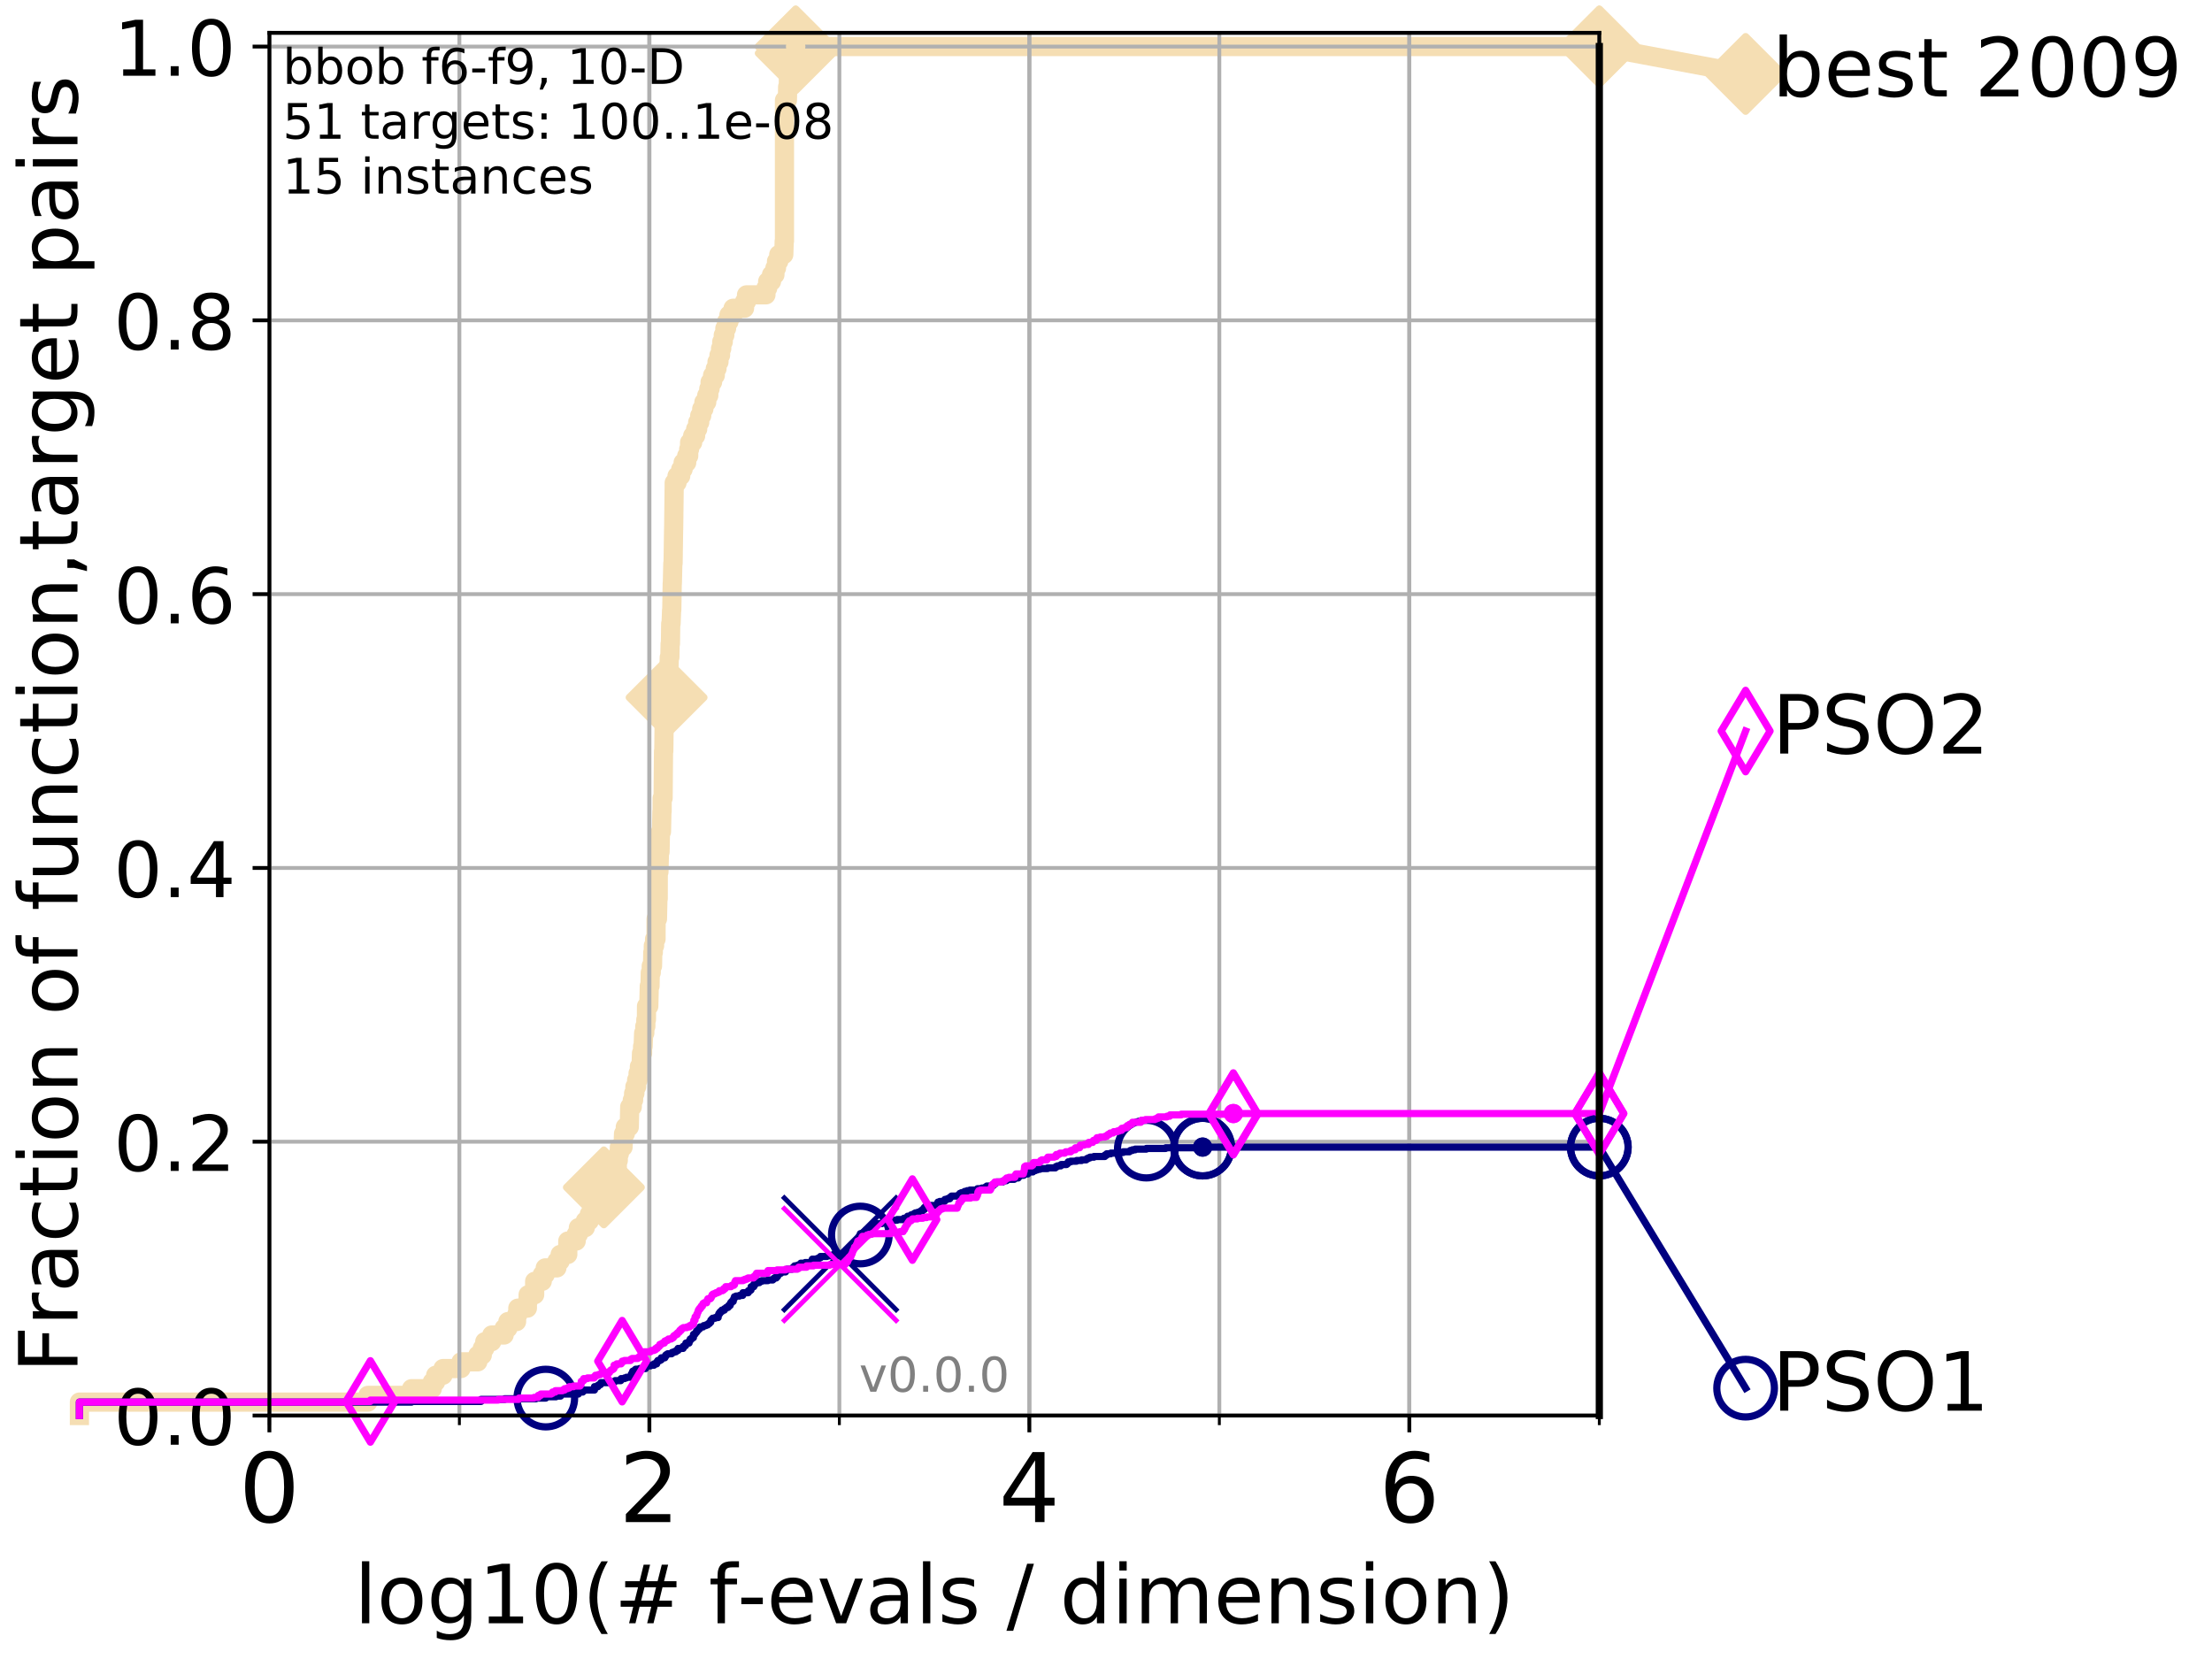 <?xml version="1.0" encoding="utf-8" standalone="no"?>
<!DOCTYPE svg PUBLIC "-//W3C//DTD SVG 1.1//EN"
  "http://www.w3.org/Graphics/SVG/1.1/DTD/svg11.dtd">
<!-- Created with matplotlib (http://matplotlib.org/) -->
<svg height="345.6pt" version="1.1" viewBox="0 0 460.8 345.6" width="460.8pt" xmlns="http://www.w3.org/2000/svg" xmlns:xlink="http://www.w3.org/1999/xlink">
 <defs>
  <style type="text/css">
*{stroke-linecap:butt;stroke-linejoin:round;}
  </style>
 </defs>
 <g id="figure_1">
  <g id="patch_1">
   <path d="M 0 345.6 
L 460.8 345.6 
L 460.8 0 
L 0 0 
z
" style="fill:#ffffff;"/>
  </g>
  <g id="axes_1">
   <g id="patch_2">
    <path d="M 56.12 294.88 
L 333.168 294.88 
L 333.168 6.845 
L 56.12 6.845 
z
" style="fill:#ffffff;"/>
   </g>
   <g id="line2d_1">
    <path d="M 16.542 294.88 
L 16.542 292.084 
L 76.642 292.084 
L 76.642 290.686 
L 85.732 290.686 
L 85.732 289.288 
L 90.052 289.288 
L 90.052 287.89 
L 90.753 287.89 
L 90.753 286.492 
L 92.287 286.492 
L 92.287 285.094 
L 96.039 285.094 
L 96.039 283.696 
L 99.534 283.696 
L 99.534 282.298 
L 100.47 282.298 
L 100.47 280.9 
L 100.984 280.9 
L 100.984 279.502 
L 102.437 279.502 
L 102.437 278.105 
L 105.02 278.105 
L 105.02 276.707 
L 105.802 276.707 
L 105.802 275.309 
L 107.613 275.309 
L 107.613 273.911 
L 107.868 273.911 
L 107.868 272.513 
L 109.865 272.513 
L 109.865 271.115 
L 110.015 271.115 
L 110.015 269.717 
L 111.379 269.717 
L 111.379 266.921 
L 112.961 266.921 
L 112.961 265.523 
L 113.579 265.523 
L 113.579 264.125 
L 116.011 264.125 
L 116.011 262.727 
L 116.683 262.727 
L 116.683 261.329 
L 118.279 261.329 
L 118.279 258.533 
L 120.035 258.533 
L 120.035 257.135 
L 120.488 257.135 
L 120.488 255.737 
L 121.929 255.737 
L 121.929 254.339 
L 122.768 254.339 
L 122.768 252.941 
L 123.499 252.941 
L 123.499 251.543 
L 125.001 251.543 
L 125.001 250.145 
L 125.402 250.145 
L 125.402 248.747 
L 125.795 248.747 
L 125.795 247.35 
L 127.143 247.35 
L 127.143 245.952 
L 127.819 245.952 
L 127.819 244.554 
L 128.134 244.554 
L 128.134 243.156 
L 128.597 243.156 
L 128.597 241.758 
L 128.799 241.758 
L 128.799 240.36 
L 129.023 240.36 
L 129.023 238.962 
L 129.796 238.962 
L 129.891 236.166 
L 130.263 236.166 
L 130.263 234.768 
L 131.094 234.768 
L 131.181 230.574 
L 131.718 230.574 
L 131.718 229.176 
L 131.991 229.176 
L 131.991 227.778 
L 132.259 227.778 
L 132.259 226.38 
L 132.624 226.38 
L 132.624 224.982 
L 132.922 224.982 
L 132.922 223.584 
L 133.196 223.584 
L 133.196 222.186 
L 133.542 222.186 
L 133.637 219.39 
L 133.862 219.39 
L 133.862 217.992 
L 133.974 217.992 
L 134.085 215.197 
L 134.322 215.197 
L 134.322 213.799 
L 134.539 213.799 
L 134.539 212.401 
L 134.664 212.401 
L 134.682 209.605 
L 135.156 209.605 
L 135.259 205.411 
L 135.414 205.411 
L 135.465 202.615 
L 135.667 202.615 
L 135.667 201.217 
L 135.934 201.217 
L 135.984 198.421 
L 136.099 198.421 
L 136.099 197.023 
L 136.359 197.023 
L 136.359 195.625 
L 136.663 195.625 
L 136.679 191.431 
L 136.962 191.431 
L 137.055 187.237 
L 137.117 187.237 
L 137.132 181.646 
L 137.271 181.646 
L 137.377 177.452 
L 137.499 177.452 
L 137.589 173.258 
L 137.798 173.258 
L 137.887 169.064 
L 137.931 169.064 
L 137.946 166.268 
L 138.136 166.268 
L 138.223 156.482 
L 138.281 156.482 
L 138.367 149.493 
L 138.41 149.493 
L 138.41 148.095 
L 138.652 148.095 
L 138.652 146.697 
L 138.863 146.697 
L 138.863 145.299 
L 139.002 145.299 
L 139.016 142.503 
L 139.14 142.503 
L 139.222 139.707 
L 139.344 139.707 
L 139.425 136.911 
L 139.547 136.911 
L 139.6 134.115 
L 139.667 134.115 
L 139.72 129.921 
L 139.799 129.921 
L 139.905 127.125 
L 139.944 127.125 
L 140.036 121.534 
L 140.062 121.534 
L 140.165 117.34 
L 140.217 117.34 
L 140.32 110.35 
L 140.333 110.35 
L 140.435 101.962 
L 140.448 101.962 
L 140.448 100.564 
L 141.035 100.564 
L 141.035 99.166 
L 141.805 99.166 
L 141.805 97.768 
L 142.303 97.768 
L 142.303 96.37 
L 143.052 96.37 
L 143.052 94.972 
L 143.473 94.972 
L 143.473 93.574 
L 143.653 93.574 
L 143.653 92.176 
L 144.296 92.176 
L 144.296 90.778 
L 144.915 90.778 
L 144.915 89.381 
L 145.342 89.381 
L 145.342 87.983 
L 145.767 87.983 
L 145.767 86.585 
L 146.182 86.585 
L 146.182 85.187 
L 146.632 85.187 
L 146.632 83.789 
L 147.225 83.789 
L 147.225 82.391 
L 147.657 82.391 
L 147.657 80.993 
L 147.923 80.993 
L 147.923 79.595 
L 148.442 79.595 
L 148.442 78.197 
L 149.008 78.197 
L 149.008 76.799 
L 149.367 76.799 
L 149.367 75.401 
L 149.779 75.401 
L 149.779 74.003 
L 150.108 74.003 
L 150.108 72.605 
L 150.353 72.605 
L 150.353 71.207 
L 150.672 71.207 
L 150.672 69.809 
L 150.999 69.809 
L 150.999 68.411 
L 151.36 68.411 
L 151.36 67.013 
L 151.852 67.013 
L 151.852 65.615 
L 152.715 65.615 
L 152.715 64.217 
L 155.102 64.217 
L 155.102 62.819 
L 155.515 62.819 
L 155.515 61.421 
L 159.559 61.421 
L 159.559 60.023 
L 159.923 60.023 
L 159.923 58.626 
L 160.72 58.626 
L 160.72 57.228 
L 161.432 57.228 
L 161.432 55.83 
L 161.763 55.83 
L 161.763 54.432 
L 162.232 54.432 
L 162.232 53.034 
L 163.278 53.034 
L 163.362 50.238 
L 163.419 50.238 
L 163.419 20.881 
L 164.033 20.881 
L 164.081 18.085 
L 164.228 18.085 
L 164.228 16.687 
L 165.169 16.687 
L 165.169 15.289 
L 165.4 15.289 
L 165.4 13.891 
L 165.527 13.891 
L 165.61 11.095 
L 165.765 11.095 
L 165.765 9.697 
L 333.168 9.697 
L 333.168 9.697 
" style="fill:none;stroke:#f5deb3;stroke-linecap:square;stroke-width:4;"/>
   </g>
   <g id="line2d_2">
    <defs>
     <path d="M -0 7.778 
L 7.778 0 
L 0 -7.778 
L -7.778 -0 
z
" id="m4cd944633b" style="stroke:#f5deb3;stroke-linejoin:miter;stroke-width:1.5;"/>
    </defs>
    <g>
     <use style="fill:#f5deb3;stroke:#f5deb3;stroke-linejoin:miter;stroke-width:1.5;" x="125.795" xlink:href="#m4cd944633b" y="247.35"/>
     <use style="fill:#f5deb3;stroke:#f5deb3;stroke-linejoin:miter;stroke-width:1.5;" x="138.863" xlink:href="#m4cd944633b" y="145.299"/>
     <use style="fill:#f5deb3;stroke:#f5deb3;stroke-linejoin:miter;stroke-width:1.5;" x="165.765" xlink:href="#m4cd944633b" y="11.095"/>
     <use style="fill:#f5deb3;stroke:#f5deb3;stroke-linejoin:miter;stroke-width:1.5;" x="165.765" xlink:href="#m4cd944633b" y="9.697"/>
     <use style="fill:#f5deb3;stroke:#f5deb3;stroke-linejoin:miter;stroke-width:1.5;" x="165.765" xlink:href="#m4cd944633b" y="9.697"/>
     <use style="fill:#f5deb3;stroke:#f5deb3;stroke-linejoin:miter;stroke-width:1.5;" x="333.168" xlink:href="#m4cd944633b" y="9.697"/>
    </g>
   </g>
   <g id="line2d_3">
    <path style="fill:none;stroke:#f5deb3;stroke-linecap:square;stroke-width:4;"/>
    <g/>
   </g>
   <g id="line2d_4">
    <path d="M 333.168 9.697 
L 363.643 15.401 
" style="fill:none;stroke:#f5deb3;stroke-linecap:square;stroke-width:4;"/>
    <g>
     <use style="fill:#f5deb3;stroke:#f5deb3;stroke-linejoin:miter;stroke-width:1.5;" x="333.168" xlink:href="#m4cd944633b" y="9.697"/>
     <use style="fill:#f5deb3;stroke:#f5deb3;stroke-linejoin:miter;stroke-width:1.5;" x="363.643" xlink:href="#m4cd944633b" y="15.401"/>
    </g>
   </g>
   <g id="matplotlib.axis_1">
    <g id="xtick_1">
     <g id="line2d_5">
      <path clip-path="url(#p0d2dd469a4)" d="M 56.12 294.88 
L 56.12 6.845 
" style="fill:none;stroke:#b0b0b0;stroke-linecap:square;stroke-width:0.8;"/>
     </g>
     <g id="line2d_6">
      <defs>
       <path d="M 0 0 
L 0 3.5 
" id="m4754428cbd" style="stroke:#000000;stroke-width:0.8;"/>
      </defs>
      <g>
       <use style="stroke:#000000;stroke-width:0.8;" x="56.12" xlink:href="#m4754428cbd" y="294.88"/>
      </g>
     </g>
     <g id="text_1">
      <!-- 0 -->
      <defs>
       <path d="M 31.781 66.406 
Q 24.172 66.406 20.328 58.906 
Q 16.5 51.422 16.5 36.375 
Q 16.5 21.391 20.328 13.891 
Q 24.172 6.391 31.781 6.391 
Q 39.453 6.391 43.281 13.891 
Q 47.125 21.391 47.125 36.375 
Q 47.125 51.422 43.281 58.906 
Q 39.453 66.406 31.781 66.406 
z
M 31.781 74.219 
Q 44.047 74.219 50.516 64.516 
Q 56.984 54.828 56.984 36.375 
Q 56.984 17.969 50.516 8.266 
Q 44.047 -1.422 31.781 -1.422 
Q 19.531 -1.422 13.062 8.266 
Q 6.594 17.969 6.594 36.375 
Q 6.594 54.828 13.062 64.516 
Q 19.531 74.219 31.781 74.219 
z
" id="DejaVuSans-30"/>
      </defs>
      <g transform="translate(49.758 317.077)scale(0.2 -0.2)">
       <use xlink:href="#DejaVuSans-30"/>
      </g>
     </g>
    </g>
    <g id="xtick_2">
     <g id="line2d_7">
      <path clip-path="url(#p0d2dd469a4)" d="M 135.277 294.88 
L 135.277 6.845 
" style="fill:none;stroke:#b0b0b0;stroke-linecap:square;stroke-width:0.8;"/>
     </g>
     <g id="line2d_8">
      <g>
       <use style="stroke:#000000;stroke-width:0.8;" x="135.277" xlink:href="#m4754428cbd" y="294.88"/>
      </g>
     </g>
     <g id="text_2">
      <!-- 2 -->
      <defs>
       <path d="M 19.188 8.297 
L 53.609 8.297 
L 53.609 0 
L 7.328 0 
L 7.328 8.297 
Q 12.938 14.109 22.625 23.891 
Q 32.328 33.688 34.812 36.531 
Q 39.547 41.844 41.422 45.531 
Q 43.312 49.219 43.312 52.781 
Q 43.312 58.594 39.234 62.25 
Q 35.156 65.922 28.609 65.922 
Q 23.969 65.922 18.812 64.312 
Q 13.672 62.703 7.812 59.422 
L 7.812 69.391 
Q 13.766 71.781 18.938 73 
Q 24.125 74.219 28.422 74.219 
Q 39.75 74.219 46.484 68.547 
Q 53.219 62.891 53.219 53.422 
Q 53.219 48.922 51.531 44.891 
Q 49.859 40.875 45.406 35.406 
Q 44.188 33.984 37.641 27.219 
Q 31.109 20.453 19.188 8.297 
z
" id="DejaVuSans-32"/>
      </defs>
      <g transform="translate(128.914 317.077)scale(0.2 -0.2)">
       <use xlink:href="#DejaVuSans-32"/>
      </g>
     </g>
    </g>
    <g id="xtick_3">
     <g id="line2d_9">
      <path clip-path="url(#p0d2dd469a4)" d="M 214.433 294.88 
L 214.433 6.845 
" style="fill:none;stroke:#b0b0b0;stroke-linecap:square;stroke-width:0.8;"/>
     </g>
     <g id="line2d_10">
      <g>
       <use style="stroke:#000000;stroke-width:0.8;" x="214.433" xlink:href="#m4754428cbd" y="294.88"/>
      </g>
     </g>
     <g id="text_3">
      <!-- 4 -->
      <defs>
       <path d="M 37.797 64.312 
L 12.891 25.391 
L 37.797 25.391 
z
M 35.203 72.906 
L 47.609 72.906 
L 47.609 25.391 
L 58.016 25.391 
L 58.016 17.188 
L 47.609 17.188 
L 47.609 0 
L 37.797 0 
L 37.797 17.188 
L 4.891 17.188 
L 4.891 26.703 
z
" id="DejaVuSans-34"/>
      </defs>
      <g transform="translate(208.071 317.077)scale(0.2 -0.2)">
       <use xlink:href="#DejaVuSans-34"/>
      </g>
     </g>
    </g>
    <g id="xtick_4">
     <g id="line2d_11">
      <path clip-path="url(#p0d2dd469a4)" d="M 293.59 294.88 
L 293.59 6.845 
" style="fill:none;stroke:#b0b0b0;stroke-linecap:square;stroke-width:0.8;"/>
     </g>
     <g id="line2d_12">
      <g>
       <use style="stroke:#000000;stroke-width:0.8;" x="293.59" xlink:href="#m4754428cbd" y="294.88"/>
      </g>
     </g>
     <g id="text_4">
      <!-- 6 -->
      <defs>
       <path d="M 33.016 40.375 
Q 26.375 40.375 22.484 35.828 
Q 18.609 31.297 18.609 23.391 
Q 18.609 15.531 22.484 10.953 
Q 26.375 6.391 33.016 6.391 
Q 39.656 6.391 43.531 10.953 
Q 47.406 15.531 47.406 23.391 
Q 47.406 31.297 43.531 35.828 
Q 39.656 40.375 33.016 40.375 
z
M 52.594 71.297 
L 52.594 62.312 
Q 48.875 64.062 45.094 64.984 
Q 41.312 65.922 37.594 65.922 
Q 27.828 65.922 22.672 59.328 
Q 17.531 52.734 16.797 39.406 
Q 19.672 43.656 24.016 45.922 
Q 28.375 48.188 33.594 48.188 
Q 44.578 48.188 50.953 41.516 
Q 57.328 34.859 57.328 23.391 
Q 57.328 12.156 50.688 5.359 
Q 44.047 -1.422 33.016 -1.422 
Q 20.359 -1.422 13.672 8.266 
Q 6.984 17.969 6.984 36.375 
Q 6.984 53.656 15.188 63.938 
Q 23.391 74.219 37.203 74.219 
Q 40.922 74.219 44.703 73.484 
Q 48.484 72.75 52.594 71.297 
z
" id="DejaVuSans-36"/>
      </defs>
      <g transform="translate(287.227 317.077)scale(0.2 -0.2)">
       <use xlink:href="#DejaVuSans-36"/>
      </g>
     </g>
    </g>
    <g id="xtick_5">
     <g id="line2d_13">
      <path clip-path="url(#p0d2dd469a4)" d="M 56.12 294.88 
L 56.12 6.845 
" style="fill:none;stroke:#b0b0b0;stroke-linecap:square;stroke-width:0.8;"/>
     </g>
     <g id="line2d_14">
      <defs>
       <path d="M 0 0 
L 0 2 
" id="mbff4dfa553" style="stroke:#000000;stroke-width:0.6;"/>
      </defs>
      <g>
       <use style="stroke:#000000;stroke-width:0.6;" x="56.12" xlink:href="#mbff4dfa553" y="294.88"/>
      </g>
     </g>
    </g>
    <g id="xtick_6">
     <g id="line2d_15">
      <path clip-path="url(#p0d2dd469a4)" d="M 95.698 294.88 
L 95.698 6.845 
" style="fill:none;stroke:#b0b0b0;stroke-linecap:square;stroke-width:0.8;"/>
     </g>
     <g id="line2d_16">
      <g>
       <use style="stroke:#000000;stroke-width:0.6;" x="95.698" xlink:href="#mbff4dfa553" y="294.88"/>
      </g>
     </g>
    </g>
    <g id="xtick_7">
     <g id="line2d_17">
      <path clip-path="url(#p0d2dd469a4)" d="M 135.277 294.88 
L 135.277 6.845 
" style="fill:none;stroke:#b0b0b0;stroke-linecap:square;stroke-width:0.8;"/>
     </g>
     <g id="line2d_18">
      <g>
       <use style="stroke:#000000;stroke-width:0.6;" x="135.277" xlink:href="#mbff4dfa553" y="294.88"/>
      </g>
     </g>
    </g>
    <g id="xtick_8">
     <g id="line2d_19">
      <path clip-path="url(#p0d2dd469a4)" d="M 174.855 294.88 
L 174.855 6.845 
" style="fill:none;stroke:#b0b0b0;stroke-linecap:square;stroke-width:0.8;"/>
     </g>
     <g id="line2d_20">
      <g>
       <use style="stroke:#000000;stroke-width:0.6;" x="174.855" xlink:href="#mbff4dfa553" y="294.88"/>
      </g>
     </g>
    </g>
    <g id="xtick_9">
     <g id="line2d_21">
      <path clip-path="url(#p0d2dd469a4)" d="M 214.433 294.88 
L 214.433 6.845 
" style="fill:none;stroke:#b0b0b0;stroke-linecap:square;stroke-width:0.8;"/>
     </g>
     <g id="line2d_22">
      <g>
       <use style="stroke:#000000;stroke-width:0.6;" x="214.433" xlink:href="#mbff4dfa553" y="294.88"/>
      </g>
     </g>
    </g>
    <g id="xtick_10">
     <g id="line2d_23">
      <path clip-path="url(#p0d2dd469a4)" d="M 254.011 294.88 
L 254.011 6.845 
" style="fill:none;stroke:#b0b0b0;stroke-linecap:square;stroke-width:0.8;"/>
     </g>
     <g id="line2d_24">
      <g>
       <use style="stroke:#000000;stroke-width:0.6;" x="254.011" xlink:href="#mbff4dfa553" y="294.88"/>
      </g>
     </g>
    </g>
    <g id="xtick_11">
     <g id="line2d_25">
      <path clip-path="url(#p0d2dd469a4)" d="M 293.59 294.88 
L 293.59 6.845 
" style="fill:none;stroke:#b0b0b0;stroke-linecap:square;stroke-width:0.8;"/>
     </g>
     <g id="line2d_26">
      <g>
       <use style="stroke:#000000;stroke-width:0.6;" x="293.59" xlink:href="#mbff4dfa553" y="294.88"/>
      </g>
     </g>
    </g>
    <g id="xtick_12">
     <g id="line2d_27">
      <path clip-path="url(#p0d2dd469a4)" d="M 333.168 294.88 
L 333.168 6.845 
" style="fill:none;stroke:#b0b0b0;stroke-linecap:square;stroke-width:0.8;"/>
     </g>
     <g id="line2d_28">
      <g>
       <use style="stroke:#000000;stroke-width:0.6;" x="333.168" xlink:href="#mbff4dfa553" y="294.88"/>
      </g>
     </g>
    </g>
    <g id="text_5">
     <!-- log10(# f-evals / dimension) -->
     <defs>
      <path d="M 9.422 75.984 
L 18.406 75.984 
L 18.406 0 
L 9.422 0 
z
" id="DejaVuSans-6c"/>
      <path d="M 30.609 48.391 
Q 23.391 48.391 19.188 42.75 
Q 14.984 37.109 14.984 27.297 
Q 14.984 17.484 19.156 11.844 
Q 23.344 6.203 30.609 6.203 
Q 37.797 6.203 41.984 11.859 
Q 46.188 17.531 46.188 27.297 
Q 46.188 37.016 41.984 42.703 
Q 37.797 48.391 30.609 48.391 
z
M 30.609 56 
Q 42.328 56 49.016 48.375 
Q 55.719 40.766 55.719 27.297 
Q 55.719 13.875 49.016 6.219 
Q 42.328 -1.422 30.609 -1.422 
Q 18.844 -1.422 12.172 6.219 
Q 5.516 13.875 5.516 27.297 
Q 5.516 40.766 12.172 48.375 
Q 18.844 56 30.609 56 
z
" id="DejaVuSans-6f"/>
      <path d="M 45.406 27.984 
Q 45.406 37.75 41.375 43.109 
Q 37.359 48.484 30.078 48.484 
Q 22.859 48.484 18.828 43.109 
Q 14.797 37.75 14.797 27.984 
Q 14.797 18.266 18.828 12.891 
Q 22.859 7.516 30.078 7.516 
Q 37.359 7.516 41.375 12.891 
Q 45.406 18.266 45.406 27.984 
z
M 54.391 6.781 
Q 54.391 -7.172 48.188 -13.984 
Q 42 -20.797 29.203 -20.797 
Q 24.469 -20.797 20.266 -20.094 
Q 16.062 -19.391 12.109 -17.922 
L 12.109 -9.188 
Q 16.062 -11.328 19.922 -12.344 
Q 23.781 -13.375 27.781 -13.375 
Q 36.625 -13.375 41.016 -8.766 
Q 45.406 -4.156 45.406 5.172 
L 45.406 9.625 
Q 42.625 4.781 38.281 2.391 
Q 33.938 0 27.875 0 
Q 17.828 0 11.672 7.656 
Q 5.516 15.328 5.516 27.984 
Q 5.516 40.672 11.672 48.328 
Q 17.828 56 27.875 56 
Q 33.938 56 38.281 53.609 
Q 42.625 51.219 45.406 46.391 
L 45.406 54.688 
L 54.391 54.688 
z
" id="DejaVuSans-67"/>
      <path d="M 12.406 8.297 
L 28.516 8.297 
L 28.516 63.922 
L 10.984 60.406 
L 10.984 69.391 
L 28.422 72.906 
L 38.281 72.906 
L 38.281 8.297 
L 54.391 8.297 
L 54.391 0 
L 12.406 0 
z
" id="DejaVuSans-31"/>
      <path d="M 31 75.875 
Q 24.469 64.656 21.281 53.656 
Q 18.109 42.672 18.109 31.391 
Q 18.109 20.125 21.312 9.062 
Q 24.516 -2 31 -13.188 
L 23.188 -13.188 
Q 15.875 -1.703 12.234 9.375 
Q 8.594 20.453 8.594 31.391 
Q 8.594 42.281 12.203 53.312 
Q 15.828 64.359 23.188 75.875 
z
" id="DejaVuSans-28"/>
      <path d="M 51.125 44 
L 36.922 44 
L 32.812 27.688 
L 47.125 27.688 
z
M 43.797 71.781 
L 38.719 51.516 
L 52.984 51.516 
L 58.109 71.781 
L 65.922 71.781 
L 60.891 51.516 
L 76.125 51.516 
L 76.125 44 
L 58.984 44 
L 54.984 27.688 
L 70.516 27.688 
L 70.516 20.219 
L 53.078 20.219 
L 48 0 
L 40.188 0 
L 45.219 20.219 
L 30.906 20.219 
L 25.875 0 
L 18.016 0 
L 23.094 20.219 
L 7.719 20.219 
L 7.719 27.688 
L 24.906 27.688 
L 29 44 
L 13.281 44 
L 13.281 51.516 
L 30.906 51.516 
L 35.891 71.781 
z
" id="DejaVuSans-23"/>
      <path id="DejaVuSans-20"/>
      <path d="M 37.109 75.984 
L 37.109 68.5 
L 28.516 68.5 
Q 23.688 68.5 21.797 66.547 
Q 19.922 64.594 19.922 59.516 
L 19.922 54.688 
L 34.719 54.688 
L 34.719 47.703 
L 19.922 47.703 
L 19.922 0 
L 10.891 0 
L 10.891 47.703 
L 2.297 47.703 
L 2.297 54.688 
L 10.891 54.688 
L 10.891 58.5 
Q 10.891 67.625 15.141 71.797 
Q 19.391 75.984 28.609 75.984 
z
" id="DejaVuSans-66"/>
      <path d="M 4.891 31.391 
L 31.203 31.391 
L 31.203 23.391 
L 4.891 23.391 
z
" id="DejaVuSans-2d"/>
      <path d="M 56.203 29.594 
L 56.203 25.203 
L 14.891 25.203 
Q 15.484 15.922 20.484 11.062 
Q 25.484 6.203 34.422 6.203 
Q 39.594 6.203 44.453 7.469 
Q 49.312 8.734 54.109 11.281 
L 54.109 2.781 
Q 49.266 0.734 44.188 -0.344 
Q 39.109 -1.422 33.891 -1.422 
Q 20.797 -1.422 13.156 6.188 
Q 5.516 13.812 5.516 26.812 
Q 5.516 40.234 12.766 48.109 
Q 20.016 56 32.328 56 
Q 43.359 56 49.781 48.891 
Q 56.203 41.797 56.203 29.594 
z
M 47.219 32.234 
Q 47.125 39.594 43.094 43.984 
Q 39.062 48.391 32.422 48.391 
Q 24.906 48.391 20.391 44.141 
Q 15.875 39.891 15.188 32.172 
z
" id="DejaVuSans-65"/>
      <path d="M 2.984 54.688 
L 12.5 54.688 
L 29.594 8.797 
L 46.688 54.688 
L 56.203 54.688 
L 35.688 0 
L 23.484 0 
z
" id="DejaVuSans-76"/>
      <path d="M 34.281 27.484 
Q 23.391 27.484 19.188 25 
Q 14.984 22.516 14.984 16.5 
Q 14.984 11.719 18.141 8.906 
Q 21.297 6.109 26.703 6.109 
Q 34.188 6.109 38.703 11.406 
Q 43.219 16.703 43.219 25.484 
L 43.219 27.484 
z
M 52.203 31.203 
L 52.203 0 
L 43.219 0 
L 43.219 8.297 
Q 40.141 3.328 35.547 0.953 
Q 30.953 -1.422 24.312 -1.422 
Q 15.922 -1.422 10.953 3.297 
Q 6 8.016 6 15.922 
Q 6 25.141 12.172 29.828 
Q 18.359 34.516 30.609 34.516 
L 43.219 34.516 
L 43.219 35.406 
Q 43.219 41.609 39.141 45 
Q 35.062 48.391 27.688 48.391 
Q 23 48.391 18.547 47.266 
Q 14.109 46.141 10.016 43.891 
L 10.016 52.203 
Q 14.938 54.109 19.578 55.047 
Q 24.219 56 28.609 56 
Q 40.484 56 46.344 49.844 
Q 52.203 43.703 52.203 31.203 
z
" id="DejaVuSans-61"/>
      <path d="M 44.281 53.078 
L 44.281 44.578 
Q 40.484 46.531 36.375 47.5 
Q 32.281 48.484 27.875 48.484 
Q 21.188 48.484 17.844 46.438 
Q 14.5 44.391 14.5 40.281 
Q 14.5 37.156 16.891 35.375 
Q 19.281 33.594 26.516 31.984 
L 29.594 31.297 
Q 39.156 29.25 43.188 25.516 
Q 47.219 21.781 47.219 15.094 
Q 47.219 7.469 41.188 3.016 
Q 35.156 -1.422 24.609 -1.422 
Q 20.219 -1.422 15.453 -0.562 
Q 10.688 0.297 5.422 2 
L 5.422 11.281 
Q 10.406 8.688 15.234 7.391 
Q 20.062 6.109 24.812 6.109 
Q 31.156 6.109 34.562 8.281 
Q 37.984 10.453 37.984 14.406 
Q 37.984 18.062 35.516 20.016 
Q 33.062 21.969 24.703 23.781 
L 21.578 24.516 
Q 13.234 26.266 9.516 29.906 
Q 5.812 33.547 5.812 39.891 
Q 5.812 47.609 11.281 51.797 
Q 16.75 56 26.812 56 
Q 31.781 56 36.172 55.266 
Q 40.578 54.547 44.281 53.078 
z
" id="DejaVuSans-73"/>
      <path d="M 25.391 72.906 
L 33.688 72.906 
L 8.297 -9.281 
L 0 -9.281 
z
" id="DejaVuSans-2f"/>
      <path d="M 45.406 46.391 
L 45.406 75.984 
L 54.391 75.984 
L 54.391 0 
L 45.406 0 
L 45.406 8.203 
Q 42.578 3.328 38.25 0.953 
Q 33.938 -1.422 27.875 -1.422 
Q 17.969 -1.422 11.734 6.484 
Q 5.516 14.406 5.516 27.297 
Q 5.516 40.188 11.734 48.094 
Q 17.969 56 27.875 56 
Q 33.938 56 38.25 53.625 
Q 42.578 51.266 45.406 46.391 
z
M 14.797 27.297 
Q 14.797 17.391 18.875 11.75 
Q 22.953 6.109 30.078 6.109 
Q 37.203 6.109 41.297 11.75 
Q 45.406 17.391 45.406 27.297 
Q 45.406 37.203 41.297 42.844 
Q 37.203 48.484 30.078 48.484 
Q 22.953 48.484 18.875 42.844 
Q 14.797 37.203 14.797 27.297 
z
" id="DejaVuSans-64"/>
      <path d="M 9.422 54.688 
L 18.406 54.688 
L 18.406 0 
L 9.422 0 
z
M 9.422 75.984 
L 18.406 75.984 
L 18.406 64.594 
L 9.422 64.594 
z
" id="DejaVuSans-69"/>
      <path d="M 52 44.188 
Q 55.375 50.25 60.062 53.125 
Q 64.75 56 71.094 56 
Q 79.641 56 84.281 50.016 
Q 88.922 44.047 88.922 33.016 
L 88.922 0 
L 79.891 0 
L 79.891 32.719 
Q 79.891 40.578 77.094 44.375 
Q 74.312 48.188 68.609 48.188 
Q 61.625 48.188 57.562 43.547 
Q 53.516 38.922 53.516 30.906 
L 53.516 0 
L 44.484 0 
L 44.484 32.719 
Q 44.484 40.625 41.703 44.406 
Q 38.922 48.188 33.109 48.188 
Q 26.219 48.188 22.156 43.531 
Q 18.109 38.875 18.109 30.906 
L 18.109 0 
L 9.078 0 
L 9.078 54.688 
L 18.109 54.688 
L 18.109 46.188 
Q 21.188 51.219 25.484 53.609 
Q 29.781 56 35.688 56 
Q 41.656 56 45.828 52.969 
Q 50 49.953 52 44.188 
z
" id="DejaVuSans-6d"/>
      <path d="M 54.891 33.016 
L 54.891 0 
L 45.906 0 
L 45.906 32.719 
Q 45.906 40.484 42.875 44.328 
Q 39.844 48.188 33.797 48.188 
Q 26.516 48.188 22.312 43.547 
Q 18.109 38.922 18.109 30.906 
L 18.109 0 
L 9.078 0 
L 9.078 54.688 
L 18.109 54.688 
L 18.109 46.188 
Q 21.344 51.125 25.703 53.562 
Q 30.078 56 35.797 56 
Q 45.219 56 50.047 50.172 
Q 54.891 44.344 54.891 33.016 
z
" id="DejaVuSans-6e"/>
      <path d="M 8.016 75.875 
L 15.828 75.875 
Q 23.141 64.359 26.781 53.312 
Q 30.422 42.281 30.422 31.391 
Q 30.422 20.453 26.781 9.375 
Q 23.141 -1.703 15.828 -13.188 
L 8.016 -13.188 
Q 14.5 -2 17.703 9.062 
Q 20.906 20.125 20.906 31.391 
Q 20.906 42.672 17.703 53.656 
Q 14.5 64.656 8.016 75.875 
z
" id="DejaVuSans-29"/>
     </defs>
     <g transform="translate(73.803 338.154)scale(0.17 -0.17)">
      <use xlink:href="#DejaVuSans-6c"/>
      <use x="27.783" xlink:href="#DejaVuSans-6f"/>
      <use x="88.965" xlink:href="#DejaVuSans-67"/>
      <use x="152.441" xlink:href="#DejaVuSans-31"/>
      <use x="216.064" xlink:href="#DejaVuSans-30"/>
      <use x="279.688" xlink:href="#DejaVuSans-28"/>
      <use x="318.701" xlink:href="#DejaVuSans-23"/>
      <use x="402.49" xlink:href="#DejaVuSans-20"/>
      <use x="434.277" xlink:href="#DejaVuSans-66"/>
      <use x="469.404" xlink:href="#DejaVuSans-2d"/>
      <use x="505.488" xlink:href="#DejaVuSans-65"/>
      <use x="567.012" xlink:href="#DejaVuSans-76"/>
      <use x="626.191" xlink:href="#DejaVuSans-61"/>
      <use x="687.471" xlink:href="#DejaVuSans-6c"/>
      <use x="715.254" xlink:href="#DejaVuSans-73"/>
      <use x="767.354" xlink:href="#DejaVuSans-20"/>
      <use x="799.141" xlink:href="#DejaVuSans-2f"/>
      <use x="832.832" xlink:href="#DejaVuSans-20"/>
      <use x="864.619" xlink:href="#DejaVuSans-64"/>
      <use x="928.096" xlink:href="#DejaVuSans-69"/>
      <use x="955.879" xlink:href="#DejaVuSans-6d"/>
      <use x="1053.291" xlink:href="#DejaVuSans-65"/>
      <use x="1114.814" xlink:href="#DejaVuSans-6e"/>
      <use x="1178.193" xlink:href="#DejaVuSans-73"/>
      <use x="1230.293" xlink:href="#DejaVuSans-69"/>
      <use x="1258.076" xlink:href="#DejaVuSans-6f"/>
      <use x="1319.258" xlink:href="#DejaVuSans-6e"/>
      <use x="1382.637" xlink:href="#DejaVuSans-29"/>
     </g>
    </g>
   </g>
   <g id="matplotlib.axis_2">
    <g id="ytick_1">
     <g id="line2d_29">
      <path clip-path="url(#p0d2dd469a4)" d="M 56.12 294.88 
L 333.168 294.88 
" style="fill:none;stroke:#b0b0b0;stroke-linecap:square;stroke-width:0.8;"/>
     </g>
     <g id="line2d_30">
      <defs>
       <path d="M 0 0 
L -3.5 0 
" id="maebde7bc57" style="stroke:#000000;stroke-width:0.8;"/>
      </defs>
      <g>
       <use style="stroke:#000000;stroke-width:0.8;" x="56.12" xlink:href="#maebde7bc57" y="294.88"/>
      </g>
     </g>
     <g id="text_6">
      <!-- 0.0 -->
      <defs>
       <path d="M 10.688 12.406 
L 21 12.406 
L 21 0 
L 10.688 0 
z
" id="DejaVuSans-2e"/>
      </defs>
      <g transform="translate(23.675 300.959)scale(0.16 -0.16)">
       <use xlink:href="#DejaVuSans-30"/>
       <use x="63.623" xlink:href="#DejaVuSans-2e"/>
       <use x="95.41" xlink:href="#DejaVuSans-30"/>
      </g>
     </g>
    </g>
    <g id="ytick_2">
     <g id="line2d_31">
      <path clip-path="url(#p0d2dd469a4)" d="M 56.12 237.843 
L 333.168 237.843 
" style="fill:none;stroke:#b0b0b0;stroke-linecap:square;stroke-width:0.8;"/>
     </g>
     <g id="line2d_32">
      <g>
       <use style="stroke:#000000;stroke-width:0.8;" x="56.12" xlink:href="#maebde7bc57" y="237.843"/>
      </g>
     </g>
     <g id="text_7">
      <!-- 0.2 -->
      <g transform="translate(23.675 243.922)scale(0.16 -0.16)">
       <use xlink:href="#DejaVuSans-30"/>
       <use x="63.623" xlink:href="#DejaVuSans-2e"/>
       <use x="95.41" xlink:href="#DejaVuSans-32"/>
      </g>
     </g>
    </g>
    <g id="ytick_3">
     <g id="line2d_33">
      <path clip-path="url(#p0d2dd469a4)" d="M 56.12 180.807 
L 333.168 180.807 
" style="fill:none;stroke:#b0b0b0;stroke-linecap:square;stroke-width:0.8;"/>
     </g>
     <g id="line2d_34">
      <g>
       <use style="stroke:#000000;stroke-width:0.8;" x="56.12" xlink:href="#maebde7bc57" y="180.807"/>
      </g>
     </g>
     <g id="text_8">
      <!-- 0.4 -->
      <g transform="translate(23.675 186.886)scale(0.16 -0.16)">
       <use xlink:href="#DejaVuSans-30"/>
       <use x="63.623" xlink:href="#DejaVuSans-2e"/>
       <use x="95.41" xlink:href="#DejaVuSans-34"/>
      </g>
     </g>
    </g>
    <g id="ytick_4">
     <g id="line2d_35">
      <path clip-path="url(#p0d2dd469a4)" d="M 56.12 123.77 
L 333.168 123.77 
" style="fill:none;stroke:#b0b0b0;stroke-linecap:square;stroke-width:0.8;"/>
     </g>
     <g id="line2d_36">
      <g>
       <use style="stroke:#000000;stroke-width:0.8;" x="56.12" xlink:href="#maebde7bc57" y="123.77"/>
      </g>
     </g>
     <g id="text_9">
      <!-- 0.6 -->
      <g transform="translate(23.675 129.849)scale(0.16 -0.16)">
       <use xlink:href="#DejaVuSans-30"/>
       <use x="63.623" xlink:href="#DejaVuSans-2e"/>
       <use x="95.41" xlink:href="#DejaVuSans-36"/>
      </g>
     </g>
    </g>
    <g id="ytick_5">
     <g id="line2d_37">
      <path clip-path="url(#p0d2dd469a4)" d="M 56.12 66.734 
L 333.168 66.734 
" style="fill:none;stroke:#b0b0b0;stroke-linecap:square;stroke-width:0.8;"/>
     </g>
     <g id="line2d_38">
      <g>
       <use style="stroke:#000000;stroke-width:0.8;" x="56.12" xlink:href="#maebde7bc57" y="66.734"/>
      </g>
     </g>
     <g id="text_10">
      <!-- 0.8 -->
      <defs>
       <path d="M 31.781 34.625 
Q 24.75 34.625 20.719 30.859 
Q 16.703 27.094 16.703 20.516 
Q 16.703 13.922 20.719 10.156 
Q 24.75 6.391 31.781 6.391 
Q 38.812 6.391 42.859 10.172 
Q 46.922 13.969 46.922 20.516 
Q 46.922 27.094 42.891 30.859 
Q 38.875 34.625 31.781 34.625 
z
M 21.922 38.812 
Q 15.578 40.375 12.031 44.719 
Q 8.5 49.078 8.5 55.328 
Q 8.5 64.062 14.719 69.141 
Q 20.953 74.219 31.781 74.219 
Q 42.672 74.219 48.875 69.141 
Q 55.078 64.062 55.078 55.328 
Q 55.078 49.078 51.531 44.719 
Q 48 40.375 41.703 38.812 
Q 48.828 37.156 52.797 32.312 
Q 56.781 27.484 56.781 20.516 
Q 56.781 9.906 50.312 4.234 
Q 43.844 -1.422 31.781 -1.422 
Q 19.734 -1.422 13.25 4.234 
Q 6.781 9.906 6.781 20.516 
Q 6.781 27.484 10.781 32.312 
Q 14.797 37.156 21.922 38.812 
z
M 18.312 54.391 
Q 18.312 48.734 21.844 45.562 
Q 25.391 42.391 31.781 42.391 
Q 38.141 42.391 41.719 45.562 
Q 45.312 48.734 45.312 54.391 
Q 45.312 60.062 41.719 63.234 
Q 38.141 66.406 31.781 66.406 
Q 25.391 66.406 21.844 63.234 
Q 18.312 60.062 18.312 54.391 
z
" id="DejaVuSans-38"/>
      </defs>
      <g transform="translate(23.675 72.812)scale(0.16 -0.16)">
       <use xlink:href="#DejaVuSans-30"/>
       <use x="63.623" xlink:href="#DejaVuSans-2e"/>
       <use x="95.41" xlink:href="#DejaVuSans-38"/>
      </g>
     </g>
    </g>
    <g id="ytick_6">
     <g id="line2d_39">
      <path clip-path="url(#p0d2dd469a4)" d="M 56.12 9.697 
L 333.168 9.697 
" style="fill:none;stroke:#b0b0b0;stroke-linecap:square;stroke-width:0.8;"/>
     </g>
     <g id="line2d_40">
      <g>
       <use style="stroke:#000000;stroke-width:0.8;" x="56.12" xlink:href="#maebde7bc57" y="9.697"/>
      </g>
     </g>
     <g id="text_11">
      <!-- 1.0 -->
      <g transform="translate(23.675 15.776)scale(0.16 -0.16)">
       <use xlink:href="#DejaVuSans-31"/>
       <use x="63.623" xlink:href="#DejaVuSans-2e"/>
       <use x="95.41" xlink:href="#DejaVuSans-30"/>
      </g>
     </g>
    </g>
    <g id="text_12">
     <!-- Fraction of function,target pairs -->
     <defs>
      <path d="M 9.812 72.906 
L 51.703 72.906 
L 51.703 64.594 
L 19.672 64.594 
L 19.672 43.109 
L 48.578 43.109 
L 48.578 34.812 
L 19.672 34.812 
L 19.672 0 
L 9.812 0 
z
" id="DejaVuSans-46"/>
      <path d="M 41.109 46.297 
Q 39.594 47.172 37.812 47.578 
Q 36.031 48 33.891 48 
Q 26.266 48 22.188 43.047 
Q 18.109 38.094 18.109 28.812 
L 18.109 0 
L 9.078 0 
L 9.078 54.688 
L 18.109 54.688 
L 18.109 46.188 
Q 20.953 51.172 25.484 53.578 
Q 30.031 56 36.531 56 
Q 37.453 56 38.578 55.875 
Q 39.703 55.766 41.062 55.516 
z
" id="DejaVuSans-72"/>
      <path d="M 48.781 52.594 
L 48.781 44.188 
Q 44.969 46.297 41.141 47.344 
Q 37.312 48.391 33.406 48.391 
Q 24.656 48.391 19.812 42.844 
Q 14.984 37.312 14.984 27.297 
Q 14.984 17.281 19.812 11.734 
Q 24.656 6.203 33.406 6.203 
Q 37.312 6.203 41.141 7.25 
Q 44.969 8.297 48.781 10.406 
L 48.781 2.094 
Q 45.016 0.344 40.984 -0.531 
Q 36.969 -1.422 32.422 -1.422 
Q 20.062 -1.422 12.781 6.344 
Q 5.516 14.109 5.516 27.297 
Q 5.516 40.672 12.859 48.328 
Q 20.219 56 33.016 56 
Q 37.156 56 41.109 55.141 
Q 45.062 54.297 48.781 52.594 
z
" id="DejaVuSans-63"/>
      <path d="M 18.312 70.219 
L 18.312 54.688 
L 36.812 54.688 
L 36.812 47.703 
L 18.312 47.703 
L 18.312 18.016 
Q 18.312 11.328 20.141 9.422 
Q 21.969 7.516 27.594 7.516 
L 36.812 7.516 
L 36.812 0 
L 27.594 0 
Q 17.188 0 13.234 3.875 
Q 9.281 7.766 9.281 18.016 
L 9.281 47.703 
L 2.688 47.703 
L 2.688 54.688 
L 9.281 54.688 
L 9.281 70.219 
z
" id="DejaVuSans-74"/>
      <path d="M 8.5 21.578 
L 8.5 54.688 
L 17.484 54.688 
L 17.484 21.922 
Q 17.484 14.156 20.5 10.266 
Q 23.531 6.391 29.594 6.391 
Q 36.859 6.391 41.078 11.031 
Q 45.312 15.672 45.312 23.688 
L 45.312 54.688 
L 54.297 54.688 
L 54.297 0 
L 45.312 0 
L 45.312 8.406 
Q 42.047 3.422 37.719 1 
Q 33.406 -1.422 27.688 -1.422 
Q 18.266 -1.422 13.375 4.438 
Q 8.5 10.297 8.5 21.578 
z
M 31.109 56 
z
" id="DejaVuSans-75"/>
      <path d="M 11.719 12.406 
L 22.016 12.406 
L 22.016 4 
L 14.016 -11.625 
L 7.719 -11.625 
L 11.719 4 
z
" id="DejaVuSans-2c"/>
      <path d="M 18.109 8.203 
L 18.109 -20.797 
L 9.078 -20.797 
L 9.078 54.688 
L 18.109 54.688 
L 18.109 46.391 
Q 20.953 51.266 25.266 53.625 
Q 29.594 56 35.594 56 
Q 45.562 56 51.781 48.094 
Q 58.016 40.188 58.016 27.297 
Q 58.016 14.406 51.781 6.484 
Q 45.562 -1.422 35.594 -1.422 
Q 29.594 -1.422 25.266 0.953 
Q 20.953 3.328 18.109 8.203 
z
M 48.688 27.297 
Q 48.688 37.203 44.609 42.844 
Q 40.531 48.484 33.406 48.484 
Q 26.266 48.484 22.188 42.844 
Q 18.109 37.203 18.109 27.297 
Q 18.109 17.391 22.188 11.75 
Q 26.266 6.109 33.406 6.109 
Q 40.531 6.109 44.609 11.75 
Q 48.688 17.391 48.688 27.297 
z
" id="DejaVuSans-70"/>
     </defs>
     <g transform="translate(16.14 286.002)rotate(-90)scale(0.17 -0.17)">
      <use xlink:href="#DejaVuSans-46"/>
      <use x="57.41" xlink:href="#DejaVuSans-72"/>
      <use x="98.523" xlink:href="#DejaVuSans-61"/>
      <use x="159.803" xlink:href="#DejaVuSans-63"/>
      <use x="214.783" xlink:href="#DejaVuSans-74"/>
      <use x="253.992" xlink:href="#DejaVuSans-69"/>
      <use x="281.775" xlink:href="#DejaVuSans-6f"/>
      <use x="342.957" xlink:href="#DejaVuSans-6e"/>
      <use x="406.336" xlink:href="#DejaVuSans-20"/>
      <use x="438.123" xlink:href="#DejaVuSans-6f"/>
      <use x="499.305" xlink:href="#DejaVuSans-66"/>
      <use x="534.51" xlink:href="#DejaVuSans-20"/>
      <use x="566.297" xlink:href="#DejaVuSans-66"/>
      <use x="601.502" xlink:href="#DejaVuSans-75"/>
      <use x="664.881" xlink:href="#DejaVuSans-6e"/>
      <use x="728.26" xlink:href="#DejaVuSans-63"/>
      <use x="783.24" xlink:href="#DejaVuSans-74"/>
      <use x="822.449" xlink:href="#DejaVuSans-69"/>
      <use x="850.232" xlink:href="#DejaVuSans-6f"/>
      <use x="911.414" xlink:href="#DejaVuSans-6e"/>
      <use x="974.793" xlink:href="#DejaVuSans-2c"/>
      <use x="1006.58" xlink:href="#DejaVuSans-74"/>
      <use x="1045.789" xlink:href="#DejaVuSans-61"/>
      <use x="1107.068" xlink:href="#DejaVuSans-72"/>
      <use x="1148.166" xlink:href="#DejaVuSans-67"/>
      <use x="1211.643" xlink:href="#DejaVuSans-65"/>
      <use x="1273.166" xlink:href="#DejaVuSans-74"/>
      <use x="1312.375" xlink:href="#DejaVuSans-20"/>
      <use x="1344.162" xlink:href="#DejaVuSans-70"/>
      <use x="1407.639" xlink:href="#DejaVuSans-61"/>
      <use x="1468.918" xlink:href="#DejaVuSans-69"/>
      <use x="1496.701" xlink:href="#DejaVuSans-72"/>
      <use x="1537.814" xlink:href="#DejaVuSans-73"/>
     </g>
    </g>
   </g>
   <g id="line2d_41">
    <defs>
     <path d="M 0 1.5 
C 0.398 1.5 0.779 1.342 1.061 1.061 
C 1.342 0.779 1.5 0.398 1.5 0 
C 1.5 -0.398 1.342 -0.779 1.061 -1.061 
C 0.779 -1.342 0.398 -1.5 0 -1.5 
C -0.398 -1.5 -0.779 -1.342 -1.061 -1.061 
C -1.342 -0.779 -1.5 -0.398 -1.5 0 
C -1.5 0.398 -1.342 0.779 -1.061 1.061 
C -0.779 1.342 -0.398 1.5 0 1.5 
z
" id="m482f6ce9b4" style="stroke:#f5deb3;"/>
    </defs>
    <g>
     <use style="fill:#f5deb3;stroke:#f5deb3;" x="165.765" xlink:href="#m482f6ce9b4" y="9.697"/>
     <use style="fill:#f5deb3;stroke:#f5deb3;" x="165.765" xlink:href="#m482f6ce9b4" y="9.697"/>
    </g>
   </g>
   <g id="line2d_42">
    <defs>
     <path d="M 0 1.5 
C 0.398 1.5 0.779 1.342 1.061 1.061 
C 1.342 0.779 1.5 0.398 1.5 0 
C 1.5 -0.398 1.342 -0.779 1.061 -1.061 
C 0.779 -1.342 0.398 -1.5 0 -1.5 
C -0.398 -1.5 -0.779 -1.342 -1.061 -1.061 
C -1.342 -0.779 -1.5 -0.398 -1.5 0 
C -1.5 0.398 -1.342 0.779 -1.061 1.061 
C -0.779 1.342 -0.398 1.5 0 1.5 
z
" id="me247921f16" style="stroke:#000080;"/>
    </defs>
    <g>
     <use style="fill:#000080;stroke:#000080;" x="250.531" xlink:href="#me247921f16" y="238.962"/>
     <use style="fill:#000080;stroke:#000080;" x="250.531" xlink:href="#me247921f16" y="238.962"/>
    </g>
   </g>
   <g id="line2d_43">
    <path d="M 16.542 294.88 
L 16.542 292.084 
L 85.732 292.084 
L 85.732 291.944 
L 100.208 291.944 
L 100.208 291.525 
L 105.12 291.525 
L 105.12 291.385 
L 111.653 291.385 
L 111.653 291.245 
L 113.7 291.245 
L 113.7 290.966 
L 115.852 290.966 
L 115.852 290.826 
L 116.784 290.826 
L 116.784 290.407 
L 120.488 290.407 
L 120.488 290.127 
L 120.65 290.127 
L 120.65 289.987 
L 121.398 289.987 
L 121.398 289.708 
L 121.741 289.708 
L 121.741 289.568 
L 123.837 289.568 
L 123.837 288.869 
L 124.557 288.869 
L 124.557 288.589 
L 124.78 288.589 
L 124.78 288.449 
L 125.094 288.449 
L 125.187 288.03 
L 127.792 288.03 
L 127.792 287.89 
L 128.03 287.89 
L 128.134 287.611 
L 129.317 287.611 
L 129.39 287.191 
L 130.101 287.191 
L 130.101 287.051 
L 130.491 287.051 
L 130.491 286.912 
L 131.505 286.912 
L 131.527 286.213 
L 131.802 286.213 
L 131.802 285.653 
L 132.136 285.653 
L 132.239 285.374 
L 132.402 285.374 
L 132.402 285.234 
L 133.215 285.234 
L 133.215 285.094 
L 134.485 285.094 
L 134.521 284.535 
L 135.516 284.535 
L 135.516 284.395 
L 136.246 284.395 
L 136.246 284.116 
L 136.805 284.116 
L 136.837 283.696 
L 137.039 283.696 
L 137.039 283.417 
L 137.514 283.417 
L 137.514 283.277 
L 137.753 283.277 
L 137.753 282.858 
L 138.496 282.858 
L 138.496 282.578 
L 138.666 282.578 
L 138.666 282.298 
L 138.849 282.298 
L 138.849 282.159 
L 139.085 282.159 
L 139.085 282.019 
L 139.905 282.019 
L 139.997 281.739 
L 140.371 281.739 
L 140.371 281.599 
L 140.813 281.599 
L 140.887 281.32 
L 141.255 281.32 
L 141.255 280.9 
L 142.303 280.9 
L 142.303 280.481 
L 142.53 280.481 
L 142.53 280.341 
L 142.81 280.341 
L 142.887 279.782 
L 143.548 279.782 
L 143.569 279.363 
L 143.717 279.363 
L 143.79 278.943 
L 144.071 278.943 
L 144.143 278.664 
L 144.448 278.664 
L 144.468 277.965 
L 144.767 277.965 
L 144.856 277.685 
L 144.974 277.685 
L 144.974 277.545 
L 145.101 277.545 
L 145.101 277.266 
L 145.303 277.266 
L 145.303 277.126 
L 145.418 277.126 
L 145.485 276.846 
L 145.73 276.846 
L 145.832 276.427 
L 146.462 276.427 
L 146.462 276.287 
L 146.587 276.287 
L 146.587 276.147 
L 147.061 276.147 
L 147.061 276.008 
L 147.421 276.008 
L 147.421 275.868 
L 147.54 275.868 
L 147.54 275.728 
L 147.782 275.728 
L 147.873 275.448 
L 148.054 275.448 
L 148.078 275.029 
L 148.209 275.029 
L 148.209 274.889 
L 148.33 274.889 
L 148.33 274.749 
L 148.466 274.749 
L 148.466 274.61 
L 148.985 274.61 
L 148.985 274.47 
L 149.601 274.47 
L 149.653 273.911 
L 149.757 273.911 
L 149.757 273.631 
L 149.963 273.631 
L 149.963 273.351 
L 150.108 273.351 
L 150.108 273.212 
L 150.375 273.212 
L 150.375 272.932 
L 150.888 272.932 
L 150.888 272.653 
L 151.122 272.653 
L 151.122 272.513 
L 151.279 272.513 
L 151.279 272.373 
L 151.654 272.373 
L 151.654 272.233 
L 151.786 272.233 
L 151.786 271.954 
L 152.099 271.954 
L 152.196 271.394 
L 152.4 271.394 
L 152.425 271.115 
L 152.739 271.115 
L 152.833 270.556 
L 152.931 270.556 
L 152.993 270.136 
L 153.321 270.136 
L 153.321 269.996 
L 154.028 269.996 
L 154.028 269.857 
L 154.718 269.857 
L 154.752 269.297 
L 155.866 269.297 
L 155.897 268.878 
L 156.266 268.878 
L 156.266 268.738 
L 156.443 268.738 
L 156.478 268.039 
L 157.029 268.039 
L 157.063 267.48 
L 157.441 267.48 
L 157.441 267.34 
L 157.564 267.34 
L 157.564 267.2 
L 158.183 267.2 
L 158.251 266.921 
L 158.688 266.921 
L 158.688 266.781 
L 159.968 266.781 
L 159.968 266.641 
L 160.984 266.641 
L 160.984 266.502 
L 161.141 266.502 
L 161.141 266.362 
L 161.301 266.362 
L 161.301 266.222 
L 161.715 266.222 
L 161.715 265.942 
L 161.968 265.942 
L 162.059 265.523 
L 162.246 265.523 
L 162.314 265.243 
L 162.674 265.243 
L 162.674 264.964 
L 163.638 264.964 
L 163.638 264.684 
L 163.874 264.684 
L 163.952 264.405 
L 164.965 264.405 
L 164.965 264.265 
L 165.241 264.265 
L 165.241 263.985 
L 165.515 263.985 
L 165.515 263.706 
L 166.117 263.706 
L 166.117 263.566 
L 166.671 263.566 
L 166.671 263.286 
L 166.82 263.286 
L 166.82 263.146 
L 167.744 263.146 
L 167.744 263.007 
L 168.999 263.007 
L 168.999 262.727 
L 169.213 262.727 
L 169.213 262.308 
L 170.23 262.308 
L 170.23 262.168 
L 170.593 262.168 
L 170.593 262.028 
L 170.909 262.028 
L 170.909 261.748 
L 172.266 261.748 
L 172.266 261.609 
L 173.47 261.609 
L 173.47 261.469 
L 173.613 261.469 
L 173.613 261.329 
L 174.869 261.329 
L 174.869 261.189 
L 175.916 261.189 
L 175.916 261.049 
L 176.584 261.049 
L 176.636 260.77 
L 177.181 260.77 
L 177.229 260.49 
L 177.369 260.49 
L 177.437 260.211 
L 177.573 260.211 
L 177.665 259.931 
L 177.711 259.931 
L 177.755 259.652 
L 177.9 259.652 
L 177.944 259.372 
L 178.014 259.372 
L 178.014 259.232 
L 178.555 259.232 
L 178.58 258.953 
L 178.701 258.953 
L 178.721 258.393 
L 178.837 258.393 
L 178.879 257.834 
L 178.961 257.834 
L 179.047 257.415 
L 179.113 257.415 
L 179.224 256.995 
L 179.635 256.995 
L 179.635 256.856 
L 180.044 256.856 
L 180.048 256.576 
L 180.307 256.576 
L 180.339 256.296 
L 180.505 256.296 
L 180.505 256.157 
L 180.953 256.157 
L 180.998 255.877 
L 181.258 255.877 
L 181.258 255.597 
L 181.852 255.597 
L 181.852 255.458 
L 182.174 255.458 
L 182.281 255.178 
L 182.427 255.178 
L 182.427 255.038 
L 182.637 255.038 
L 182.637 254.898 
L 183.712 254.898 
L 183.712 254.759 
L 183.892 254.759 
L 183.892 254.619 
L 184.279 254.619 
L 184.279 254.479 
L 184.71 254.479 
L 184.71 254.339 
L 185.733 254.339 
L 185.733 254.199 
L 186.863 254.199 
L 186.863 254.06 
L 188.181 254.06 
L 188.181 253.92 
L 188.301 253.92 
L 188.301 253.78 
L 188.81 253.78 
L 188.81 253.64 
L 189.027 253.64 
L 189.069 253.361 
L 189.784 253.361 
L 189.784 253.081 
L 190.401 253.081 
L 190.43 252.802 
L 190.69 252.802 
L 190.69 252.662 
L 191.224 252.662 
L 191.224 252.522 
L 191.809 252.522 
L 191.827 252.242 
L 192.183 252.242 
L 192.183 251.963 
L 192.556 251.963 
L 192.556 251.543 
L 192.752 251.543 
L 192.86 251.264 
L 193.453 251.264 
L 193.453 251.124 
L 195.123 251.124 
L 195.173 250.844 
L 195.25 250.844 
L 195.325 250.565 
L 195.384 250.565 
L 195.384 250.425 
L 195.752 250.425 
L 195.752 250.285 
L 196.746 250.285 
L 196.838 249.866 
L 197.317 249.866 
L 197.317 249.726 
L 197.85 249.726 
L 197.85 249.446 
L 198.074 249.446 
L 198.074 249.307 
L 198.206 249.307 
L 198.206 249.167 
L 199.487 249.167 
L 199.487 249.027 
L 199.742 249.027 
L 199.742 248.887 
L 199.93 248.887 
L 199.958 248.608 
L 200.257 248.608 
L 200.257 248.468 
L 200.731 248.468 
L 200.731 248.328 
L 200.976 248.328 
L 200.976 248.188 
L 201.471 248.188 
L 201.471 248.048 
L 202.069 248.048 
L 202.069 247.909 
L 203.59 247.909 
L 203.624 247.629 
L 204.535 247.629 
L 204.535 247.489 
L 205.161 247.489 
L 205.161 247.35 
L 205.395 247.35 
L 205.395 247.21 
L 205.576 247.21 
L 205.576 247.07 
L 206.771 247.07 
L 206.771 246.93 
L 206.966 246.93 
L 206.966 246.651 
L 207.301 246.651 
L 207.301 246.511 
L 207.452 246.511 
L 207.452 246.371 
L 207.605 246.371 
L 207.605 246.231 
L 208.885 246.231 
L 208.885 246.091 
L 209.122 246.091 
L 209.122 245.952 
L 209.696 245.952 
L 209.748 245.672 
L 211.285 245.672 
L 211.285 245.532 
L 211.484 245.532 
L 211.484 245.392 
L 212.122 245.392 
L 212.128 245.113 
L 212.355 245.113 
L 212.355 244.973 
L 212.509 244.973 
L 212.509 244.833 
L 213.264 244.833 
L 213.3 244.554 
L 214.105 244.554 
L 214.21 244.274 
L 214.349 244.274 
L 214.349 244.134 
L 215.162 244.134 
L 215.162 243.855 
L 215.7 243.855 
L 215.7 243.715 
L 216.108 243.715 
L 216.108 243.575 
L 216.658 243.575 
L 216.658 243.435 
L 218.219 243.435 
L 218.219 243.295 
L 219.848 243.295 
L 219.848 243.156 
L 219.963 243.156 
L 219.963 243.016 
L 220.283 243.016 
L 220.283 242.876 
L 220.978 242.876 
L 221.037 242.596 
L 222.181 242.596 
L 222.181 242.457 
L 222.373 242.457 
L 222.439 242.177 
L 222.524 242.177 
L 222.524 242.037 
L 223.058 242.037 
L 223.058 241.897 
L 224.262 241.897 
L 224.262 241.758 
L 225.323 241.758 
L 225.323 241.618 
L 226.272 241.618 
L 226.272 241.478 
L 226.446 241.478 
L 226.446 241.338 
L 226.749 241.338 
L 226.749 241.199 
L 227.076 241.199 
L 227.076 241.059 
L 227.889 241.059 
L 227.889 240.919 
L 230.157 240.919 
L 230.157 240.639 
L 230.539 240.639 
L 230.539 240.36 
L 231.382 240.36 
L 231.382 240.22 
L 233.404 240.22 
L 233.404 240.08 
L 233.971 240.08 
L 233.971 239.94 
L 235.267 239.94 
L 235.267 239.801 
L 235.465 239.801 
L 235.465 239.661 
L 235.911 239.661 
L 235.911 239.521 
L 236.486 239.521 
L 236.486 239.381 
L 238.796 239.381 
L 238.796 239.241 
L 242.83 239.241 
L 242.83 239.102 
L 250.531 239.102 
L 250.531 238.962 
L 333.168 238.962 
L 333.168 238.962 
" style="fill:none;stroke:#000080;stroke-linecap:square;stroke-width:1.5;"/>
   </g>
   <g id="line2d_44">
    <defs>
     <path d="M 0 6 
C 1.591 6 3.117 5.368 4.243 4.243 
C 5.368 3.117 6 1.591 6 0 
C 6 -1.591 5.368 -3.117 4.243 -4.243 
C 3.117 -5.368 1.591 -6 0 -6 
C -1.591 -6 -3.117 -5.368 -4.243 -4.243 
C -5.368 -3.117 -6 -1.591 -6 0 
C -6 1.591 -5.368 3.117 -4.243 4.243 
C -3.117 5.368 -1.591 6 0 6 
z
" id="me16406e939" style="stroke:#000080;stroke-width:1.5;"/>
    </defs>
    <g>
     <use style="fill-opacity:0;stroke:#000080;stroke-width:1.5;" x="113.7" xlink:href="#me16406e939" y="291.245"/>
     <use style="fill-opacity:0;stroke:#000080;stroke-width:1.5;" x="179.224" xlink:href="#me16406e939" y="257.275"/>
     <use style="fill-opacity:0;stroke:#000080;stroke-width:1.5;" x="238.796" xlink:href="#me16406e939" y="239.381"/>
     <use style="fill-opacity:0;stroke:#000080;stroke-width:1.5;" x="250.531" xlink:href="#me16406e939" y="238.962"/>
     <use style="fill-opacity:0;stroke:#000080;stroke-width:1.5;" x="250.531" xlink:href="#me16406e939" y="238.962"/>
     <use style="fill-opacity:0;stroke:#000080;stroke-width:1.5;" x="333.168" xlink:href="#me16406e939" y="238.962"/>
    </g>
   </g>
   <g id="line2d_45">
    <path style="fill:none;stroke:#000080;stroke-linecap:square;stroke-width:1.5;"/>
    <g/>
   </g>
   <g id="line2d_46">
    <path clip-path="url(#p0d2dd469a4)" d="M 175.028 261.189 
" style="fill:none;stroke:#000080;stroke-linecap:square;stroke-width:1.5;"/>
    <defs>
     <path d="M -12 12 
L 12 -12 
M -12 -12 
L 12 12 
" id="mfec66432db" style="stroke:#000080;"/>
    </defs>
    <g clip-path="url(#p0d2dd469a4)">
     <use style="fill:#000080;stroke:#000080;" x="175.028" xlink:href="#mfec66432db" y="261.189"/>
    </g>
   </g>
   <g id="line2d_47">
    <defs>
     <path d="M 0 1.5 
C 0.398 1.5 0.779 1.342 1.061 1.061 
C 1.342 0.779 1.5 0.398 1.5 0 
C 1.5 -0.398 1.342 -0.779 1.061 -1.061 
C 0.779 -1.342 0.398 -1.5 0 -1.5 
C -0.398 -1.5 -0.779 -1.342 -1.061 -1.061 
C -1.342 -0.779 -1.5 -0.398 -1.5 0 
C -1.5 0.398 -1.342 0.779 -1.061 1.061 
C -0.779 1.342 -0.398 1.5 0 1.5 
z
" id="m964ee55e58" style="stroke:#ff00ff;"/>
    </defs>
    <g>
     <use style="fill:#ff00ff;stroke:#ff00ff;" x="256.928" xlink:href="#m964ee55e58" y="231.972"/>
     <use style="fill:#ff00ff;stroke:#ff00ff;" x="256.928" xlink:href="#m964ee55e58" y="231.972"/>
    </g>
   </g>
   <g id="line2d_48">
    <path d="M 16.542 294.88 
L 16.542 292.084 
L 72.544 292.084 
L 72.544 291.944 
L 77.155 291.944 
L 77.155 291.665 
L 103.777 291.665 
L 103.777 291.525 
L 108.037 291.525 
L 108.121 291.245 
L 111.241 291.245 
L 111.241 291.106 
L 112.122 291.106 
L 112.122 290.686 
L 112.643 290.686 
L 112.643 290.407 
L 114.81 290.407 
L 114.81 290.267 
L 115.09 290.267 
L 115.09 289.987 
L 115.691 289.987 
L 115.691 289.708 
L 117.182 289.708 
L 117.182 289.568 
L 117.62 289.568 
L 117.62 289.288 
L 118.187 289.288 
L 118.187 289.148 
L 118.6 289.148 
L 118.6 288.869 
L 119.484 288.869 
L 119.484 288.729 
L 120.85 288.729 
L 120.889 288.449 
L 121.047 288.449 
L 121.087 287.75 
L 121.398 287.75 
L 121.398 287.611 
L 121.589 287.611 
L 121.589 287.191 
L 122.372 287.191 
L 122.372 287.051 
L 123.77 287.051 
L 123.77 286.772 
L 124.036 286.772 
L 124.036 286.492 
L 124.621 286.492 
L 124.621 286.352 
L 125.063 286.352 
L 125.063 286.213 
L 125.218 286.213 
L 125.218 286.073 
L 125.584 286.073 
L 125.584 285.933 
L 126.976 285.933 
L 127.087 285.653 
L 127.115 285.653 
L 127.115 285.514 
L 127.28 285.514 
L 127.28 285.374 
L 127.552 285.374 
L 127.552 285.234 
L 127.766 285.234 
L 127.766 285.094 
L 127.898 285.094 
L 127.925 284.395 
L 128.47 284.395 
L 128.47 284.116 
L 129.39 284.116 
L 129.39 283.976 
L 129.51 283.976 
L 129.606 283.557 
L 130.054 283.557 
L 130.054 283.417 
L 131.355 283.417 
L 131.398 283.137 
L 131.655 283.137 
L 131.655 282.997 
L 132.823 282.997 
L 132.823 282.858 
L 133.118 282.858 
L 133.177 282.578 
L 133.787 282.578 
L 133.881 282.159 
L 134.121 282.159 
L 134.121 281.879 
L 134.25 281.879 
L 134.25 281.599 
L 135.516 281.599 
L 135.516 281.46 
L 135.718 281.46 
L 135.718 281.32 
L 136.262 281.32 
L 136.262 281.18 
L 136.568 281.18 
L 136.568 280.9 
L 136.946 280.9 
L 136.962 280.621 
L 137.194 280.621 
L 137.194 280.481 
L 137.362 280.481 
L 137.453 280.062 
L 137.783 280.062 
L 137.783 279.922 
L 138.005 279.922 
L 138.005 279.782 
L 138.41 279.782 
L 138.482 279.363 
L 138.793 279.363 
L 138.793 279.223 
L 139.126 279.223 
L 139.235 278.943 
L 139.826 278.943 
L 139.826 278.804 
L 140.062 278.804 
L 140.062 278.664 
L 140.281 278.664 
L 140.281 278.384 
L 140.397 278.384 
L 140.397 278.244 
L 140.625 278.244 
L 140.625 278.105 
L 140.8 278.105 
L 140.8 277.965 
L 141.097 277.965 
L 141.097 277.685 
L 141.268 277.685 
L 141.268 277.545 
L 141.485 277.545 
L 141.485 277.406 
L 141.616 277.406 
L 141.616 277.126 
L 141.91 277.126 
L 141.91 276.846 
L 142.096 276.846 
L 142.096 276.707 
L 142.349 276.707 
L 142.349 276.567 
L 143.096 276.567 
L 143.096 276.427 
L 143.653 276.427 
L 143.685 276.147 
L 144.04 276.147 
L 144.04 276.008 
L 144.163 276.008 
L 144.163 275.868 
L 144.468 275.868 
L 144.538 275.029 
L 144.787 275.029 
L 144.797 274.33 
L 145.003 274.33 
L 145.003 274.19 
L 145.139 274.19 
L 145.149 273.771 
L 145.255 273.771 
L 145.342 273.351 
L 145.428 273.351 
L 145.475 272.932 
L 145.56 272.932 
L 145.56 272.792 
L 145.758 272.792 
L 145.758 272.513 
L 145.99 272.513 
L 146.072 272.093 
L 146.336 272.093 
L 146.39 271.674 
L 146.453 271.674 
L 146.453 271.534 
L 146.658 271.534 
L 146.658 271.394 
L 147.217 271.394 
L 147.319 270.835 
L 147.404 270.835 
L 147.455 270.556 
L 147.997 270.556 
L 147.997 270.416 
L 148.127 270.416 
L 148.127 270.136 
L 148.265 270.136 
L 148.346 269.717 
L 148.514 269.717 
L 148.514 269.577 
L 148.86 269.577 
L 148.86 269.437 
L 149.146 269.437 
L 149.146 269.297 
L 149.518 269.297 
L 149.518 269.158 
L 149.838 269.158 
L 149.845 268.878 
L 150.51 268.878 
L 150.51 268.738 
L 150.742 268.738 
L 150.742 268.459 
L 151.068 268.459 
L 151.17 268.039 
L 152.292 268.039 
L 152.292 267.899 
L 152.406 267.899 
L 152.406 267.76 
L 152.888 267.76 
L 152.888 267.62 
L 153.023 267.62 
L 153.066 267.061 
L 153.206 267.061 
L 153.206 266.781 
L 154.785 266.781 
L 154.785 266.641 
L 155.14 266.641 
L 155.14 266.502 
L 155.531 266.502 
L 155.531 266.362 
L 155.835 266.362 
L 155.835 266.222 
L 156.991 266.222 
L 156.991 265.942 
L 157.304 265.942 
L 157.318 265.663 
L 157.592 265.663 
L 157.592 265.243 
L 159.886 265.243 
L 159.985 264.684 
L 161.884 264.684 
L 161.884 264.544 
L 163.621 264.544 
L 163.621 264.405 
L 166.08 264.405 
L 166.08 264.265 
L 166.367 264.265 
L 166.367 263.985 
L 168.022 263.985 
L 168.022 263.706 
L 169.455 263.706 
L 169.455 263.566 
L 172.86 263.566 
L 172.86 263.426 
L 176.055 263.426 
L 176.055 263.146 
L 176.203 263.146 
L 176.203 263.007 
L 176.443 263.007 
L 176.443 262.867 
L 176.562 262.867 
L 176.672 262.447 
L 176.741 262.447 
L 176.849 262.168 
L 176.858 262.168 
L 176.914 261.888 
L 177.227 261.888 
L 177.311 261.469 
L 177.388 261.469 
L 177.425 261.189 
L 177.52 261.189 
L 177.617 260.77 
L 177.652 260.77 
L 177.711 260.49 
L 177.788 260.49 
L 177.872 260.211 
L 177.904 260.211 
L 178.013 259.791 
L 178.177 259.791 
L 178.177 259.652 
L 178.314 259.652 
L 178.416 259.232 
L 178.472 259.232 
L 178.566 258.953 
L 178.601 258.953 
L 178.686 258.533 
L 178.971 258.533 
L 178.971 258.393 
L 179.212 258.393 
L 179.212 258.254 
L 179.459 258.254 
L 179.558 257.694 
L 179.645 257.694 
L 179.645 257.555 
L 180.572 257.555 
L 180.61 257.275 
L 181.016 257.275 
L 181.016 257.135 
L 181.597 257.135 
L 181.597 256.995 
L 185.62 256.995 
L 185.62 256.716 
L 187.463 256.716 
L 187.463 256.576 
L 188.142 256.576 
L 188.186 256.296 
L 188.274 256.296 
L 188.274 256.157 
L 188.432 256.157 
L 188.496 255.737 
L 188.641 255.737 
L 188.75 255.318 
L 188.81 255.318 
L 188.81 255.178 
L 188.963 255.178 
L 189.027 254.898 
L 189.161 254.898 
L 189.184 254.619 
L 189.3 254.619 
L 189.404 254.339 
L 189.762 254.339 
L 189.762 254.199 
L 189.937 254.199 
L 189.937 254.06 
L 190.068 254.06 
L 190.068 253.92 
L 191.105 253.92 
L 191.105 253.78 
L 192.247 253.78 
L 192.247 253.64 
L 193.042 253.64 
L 193.042 253.501 
L 194.388 253.501 
L 194.388 253.361 
L 194.924 253.361 
L 195.02 253.081 
L 195.062 253.081 
L 195.116 252.522 
L 195.438 252.522 
L 195.5 252.242 
L 195.638 252.242 
L 195.638 252.103 
L 195.842 252.103 
L 195.842 251.963 
L 195.965 251.963 
L 195.965 251.823 
L 196.391 251.823 
L 196.391 251.683 
L 199.409 251.683 
L 199.488 251.264 
L 199.567 251.264 
L 199.65 250.984 
L 199.693 250.984 
L 199.746 250.565 
L 199.93 250.565 
L 199.93 250.425 
L 200.103 250.425 
L 200.131 250.145 
L 200.299 250.145 
L 200.299 250.006 
L 200.419 250.006 
L 200.49 249.726 
L 200.56 249.726 
L 200.56 249.586 
L 202.175 249.586 
L 202.175 249.446 
L 203.425 249.446 
L 203.529 249.027 
L 203.622 249.027 
L 203.719 248.328 
L 203.876 248.328 
L 203.876 248.048 
L 204.222 248.048 
L 204.222 247.909 
L 206.303 247.909 
L 206.359 247.629 
L 206.45 247.629 
L 206.547 247.21 
L 206.606 247.21 
L 206.666 246.79 
L 206.818 246.79 
L 206.818 246.651 
L 207.241 246.651 
L 207.241 246.231 
L 208.72 246.231 
L 208.72 246.091 
L 209.077 246.091 
L 209.077 245.952 
L 209.257 245.952 
L 209.257 245.812 
L 209.385 245.812 
L 209.385 245.672 
L 209.582 245.672 
L 209.582 245.532 
L 209.695 245.532 
L 209.695 245.392 
L 210.165 245.392 
L 210.165 245.253 
L 211.419 245.253 
L 211.457 244.833 
L 211.569 244.833 
L 211.643 244.554 
L 213.196 244.554 
L 213.279 243.994 
L 213.348 243.994 
L 213.451 243.016 
L 213.662 243.016 
L 213.662 242.876 
L 214.967 242.876 
L 214.967 242.736 
L 215.15 242.736 
L 215.208 242.317 
L 215.308 242.317 
L 215.308 242.177 
L 216.573 242.177 
L 216.573 242.037 
L 216.746 242.037 
L 216.783 241.758 
L 217.031 241.758 
L 217.031 241.618 
L 218.094 241.618 
L 218.175 241.199 
L 218.277 241.199 
L 218.277 241.059 
L 219.612 241.059 
L 219.612 240.919 
L 220.046 240.919 
L 220.046 240.5 
L 220.596 240.5 
L 220.596 240.36 
L 220.785 240.36 
L 220.785 240.22 
L 221.817 240.22 
L 221.817 240.08 
L 222.006 240.08 
L 222.006 239.94 
L 223.063 239.94 
L 223.063 239.661 
L 223.444 239.661 
L 223.444 239.521 
L 224.006 239.521 
L 224.035 239.102 
L 224.911 239.102 
L 224.994 238.682 
L 225.04 238.682 
L 225.04 238.542 
L 225.863 238.542 
L 225.863 238.403 
L 226.758 238.403 
L 226.783 237.983 
L 227.643 237.983 
L 227.736 237.704 
L 227.775 237.704 
L 227.775 237.564 
L 228.392 237.564 
L 228.411 237.144 
L 228.518 237.144 
L 228.518 237.005 
L 229.182 237.005 
L 229.182 236.865 
L 230.164 236.865 
L 230.164 236.725 
L 230.557 236.725 
L 230.557 236.585 
L 230.673 236.585 
L 230.673 236.445 
L 230.846 236.445 
L 230.846 236.306 
L 231.141 236.306 
L 231.141 236.166 
L 231.28 236.166 
L 231.28 236.026 
L 231.869 236.026 
L 231.869 235.886 
L 232.003 235.886 
L 232.003 235.746 
L 232.742 235.746 
L 232.742 235.607 
L 233.152 235.607 
L 233.152 235.467 
L 233.661 235.467 
L 233.689 235.048 
L 234.223 235.048 
L 234.223 234.908 
L 234.76 234.908 
L 234.821 234.488 
L 235.272 234.488 
L 235.287 234.209 
L 235.767 234.209 
L 235.805 233.929 
L 235.899 233.929 
L 235.899 233.789 
L 237.649 233.789 
L 237.685 233.51 
L 237.784 233.51 
L 237.784 233.37 
L 238.613 233.37 
L 238.613 233.23 
L 240.576 233.23 
L 240.576 233.09 
L 240.93 233.09 
L 240.93 232.951 
L 241.297 232.951 
L 241.336 232.671 
L 243.081 232.671 
L 243.081 232.531 
L 243.66 232.531 
L 243.74 232.252 
L 246.049 232.252 
L 246.049 232.112 
L 256.928 232.112 
L 256.928 231.972 
L 333.168 231.972 
L 333.168 231.972 
" style="fill:none;stroke:#ff00ff;stroke-linecap:square;stroke-width:1.5;"/>
   </g>
   <g id="line2d_49">
    <defs>
     <path d="M -0 8.485 
L 5.091 0 
L 0 -8.485 
L -5.091 -0 
z
" id="m2266a866a3" style="stroke:#ff00ff;stroke-linejoin:miter;stroke-width:1.5;"/>
    </defs>
    <g>
     <use style="fill-opacity:0;stroke:#ff00ff;stroke-linejoin:miter;stroke-width:1.5;" x="77.155" xlink:href="#m2266a866a3" y="291.944"/>
     <use style="fill-opacity:0;stroke:#ff00ff;stroke-linejoin:miter;stroke-width:1.5;" x="129.606" xlink:href="#m2266a866a3" y="283.557"/>
     <use style="fill-opacity:0;stroke:#ff00ff;stroke-linejoin:miter;stroke-width:1.5;" x="190.068" xlink:href="#m2266a866a3" y="254.06"/>
     <use style="fill-opacity:0;stroke:#ff00ff;stroke-linejoin:miter;stroke-width:1.5;" x="256.928" xlink:href="#m2266a866a3" y="232.112"/>
     <use style="fill-opacity:0;stroke:#ff00ff;stroke-linejoin:miter;stroke-width:1.5;" x="256.928" xlink:href="#m2266a866a3" y="231.972"/>
     <use style="fill-opacity:0;stroke:#ff00ff;stroke-linejoin:miter;stroke-width:1.5;" x="333.168" xlink:href="#m2266a866a3" y="231.972"/>
    </g>
   </g>
   <g id="line2d_50">
    <path style="fill:none;stroke:#ff00ff;stroke-linecap:square;stroke-width:1.5;"/>
    <g/>
   </g>
   <g id="line2d_51">
    <path clip-path="url(#p0d2dd469a4)" d="M 175.028 263.426 
" style="fill:none;stroke:#ff00ff;stroke-linecap:square;stroke-width:1.5;"/>
    <defs>
     <path d="M -12 12 
L 12 -12 
M -12 -12 
L 12 12 
" id="mc917a805b1" style="stroke:#ff00ff;"/>
    </defs>
    <g clip-path="url(#p0d2dd469a4)">
     <use style="fill:#ff00ff;stroke:#ff00ff;" x="175.028" xlink:href="#mc917a805b1" y="263.426"/>
    </g>
   </g>
   <g id="line2d_52">
    <path d="M 333.168 238.962 
L 363.643 289.176 
" style="fill:none;stroke:#000080;stroke-linecap:square;stroke-width:1.5;"/>
    <g>
     <use style="fill-opacity:0;stroke:#000080;stroke-width:1.5;" x="333.168" xlink:href="#me16406e939" y="238.962"/>
     <use style="fill-opacity:0;stroke:#000080;stroke-width:1.5;" x="363.643" xlink:href="#me16406e939" y="289.176"/>
    </g>
   </g>
   <g id="line2d_53">
    <path d="M 333.168 231.972 
L 363.643 152.289 
" style="fill:none;stroke:#ff00ff;stroke-linecap:square;stroke-width:1.5;"/>
    <g>
     <use style="fill-opacity:0;stroke:#ff00ff;stroke-linejoin:miter;stroke-width:1.5;" x="333.168" xlink:href="#m2266a866a3" y="231.972"/>
     <use style="fill-opacity:0;stroke:#ff00ff;stroke-linejoin:miter;stroke-width:1.5;" x="363.643" xlink:href="#m2266a866a3" y="152.289"/>
    </g>
   </g>
   <g id="line2d_54">
    <path d="M 333.168 294.88 
L 333.168 9.697 
" style="fill:none;stroke:#000000;stroke-linecap:square;stroke-width:1.5;"/>
   </g>
   <g id="patch_3">
    <path d="M 56.12 294.88 
L 56.12 6.845 
" style="fill:none;stroke:#000000;stroke-linecap:square;stroke-linejoin:miter;stroke-width:0.8;"/>
   </g>
   <g id="patch_4">
    <path d="M 333.168 294.88 
L 333.168 6.845 
" style="fill:none;stroke:#000000;stroke-linecap:square;stroke-linejoin:miter;stroke-width:0.8;"/>
   </g>
   <g id="patch_5">
    <path d="M 56.12 294.88 
L 333.168 294.88 
" style="fill:none;stroke:#000000;stroke-linecap:square;stroke-linejoin:miter;stroke-width:0.8;"/>
   </g>
   <g id="patch_6">
    <path d="M 56.12 6.845 
L 333.168 6.845 
" style="fill:none;stroke:#000000;stroke-linecap:square;stroke-linejoin:miter;stroke-width:0.8;"/>
   </g>
   <g id="text_13">
    <!-- PSO1 -->
    <defs>
     <path d="M 19.672 64.797 
L 19.672 37.406 
L 32.078 37.406 
Q 38.969 37.406 42.719 40.969 
Q 46.484 44.531 46.484 51.125 
Q 46.484 57.672 42.719 61.234 
Q 38.969 64.797 32.078 64.797 
z
M 9.812 72.906 
L 32.078 72.906 
Q 44.344 72.906 50.609 67.359 
Q 56.891 61.812 56.891 51.125 
Q 56.891 40.328 50.609 34.812 
Q 44.344 29.297 32.078 29.297 
L 19.672 29.297 
L 19.672 0 
L 9.812 0 
z
" id="DejaVuSans-50"/>
     <path d="M 53.516 70.516 
L 53.516 60.891 
Q 47.906 63.578 42.922 64.891 
Q 37.938 66.219 33.297 66.219 
Q 25.25 66.219 20.875 63.094 
Q 16.5 59.969 16.5 54.203 
Q 16.5 49.359 19.406 46.891 
Q 22.312 44.438 30.422 42.922 
L 36.375 41.703 
Q 47.406 39.594 52.656 34.297 
Q 57.906 29 57.906 20.125 
Q 57.906 9.516 50.797 4.047 
Q 43.703 -1.422 29.984 -1.422 
Q 24.812 -1.422 18.969 -0.25 
Q 13.141 0.922 6.891 3.219 
L 6.891 13.375 
Q 12.891 10.016 18.656 8.297 
Q 24.422 6.594 29.984 6.594 
Q 38.422 6.594 43.016 9.906 
Q 47.609 13.234 47.609 19.391 
Q 47.609 24.75 44.312 27.781 
Q 41.016 30.812 33.5 32.328 
L 27.484 33.5 
Q 16.453 35.688 11.516 40.375 
Q 6.594 45.062 6.594 53.422 
Q 6.594 63.094 13.406 68.656 
Q 20.219 74.219 32.172 74.219 
Q 37.312 74.219 42.625 73.281 
Q 47.953 72.359 53.516 70.516 
z
" id="DejaVuSans-53"/>
     <path d="M 39.406 66.219 
Q 28.656 66.219 22.328 58.203 
Q 16.016 50.203 16.016 36.375 
Q 16.016 22.609 22.328 14.594 
Q 28.656 6.594 39.406 6.594 
Q 50.141 6.594 56.422 14.594 
Q 62.703 22.609 62.703 36.375 
Q 62.703 50.203 56.422 58.203 
Q 50.141 66.219 39.406 66.219 
z
M 39.406 74.219 
Q 54.734 74.219 63.906 63.938 
Q 73.094 53.656 73.094 36.375 
Q 73.094 19.141 63.906 8.859 
Q 54.734 -1.422 39.406 -1.422 
Q 24.031 -1.422 14.812 8.828 
Q 5.609 19.094 5.609 36.375 
Q 5.609 53.656 14.812 63.938 
Q 24.031 74.219 39.406 74.219 
z
" id="DejaVuSans-4f"/>
    </defs>
    <g transform="translate(369.184 293.867)scale(0.17 -0.17)">
     <use xlink:href="#DejaVuSans-50"/>
     <use x="60.303" xlink:href="#DejaVuSans-53"/>
     <use x="123.779" xlink:href="#DejaVuSans-4f"/>
     <use x="202.49" xlink:href="#DejaVuSans-31"/>
    </g>
   </g>
   <g id="text_14">
    <!-- PSO2 -->
    <g transform="translate(369.184 156.979)scale(0.17 -0.17)">
     <use xlink:href="#DejaVuSans-50"/>
     <use x="60.303" xlink:href="#DejaVuSans-53"/>
     <use x="123.779" xlink:href="#DejaVuSans-4f"/>
     <use x="202.49" xlink:href="#DejaVuSans-32"/>
    </g>
   </g>
   <g id="text_15">
    <!-- best 2009 -->
    <defs>
     <path d="M 48.688 27.297 
Q 48.688 37.203 44.609 42.844 
Q 40.531 48.484 33.406 48.484 
Q 26.266 48.484 22.188 42.844 
Q 18.109 37.203 18.109 27.297 
Q 18.109 17.391 22.188 11.75 
Q 26.266 6.109 33.406 6.109 
Q 40.531 6.109 44.609 11.75 
Q 48.688 17.391 48.688 27.297 
z
M 18.109 46.391 
Q 20.953 51.266 25.266 53.625 
Q 29.594 56 35.594 56 
Q 45.562 56 51.781 48.094 
Q 58.016 40.188 58.016 27.297 
Q 58.016 14.406 51.781 6.484 
Q 45.562 -1.422 35.594 -1.422 
Q 29.594 -1.422 25.266 0.953 
Q 20.953 3.328 18.109 8.203 
L 18.109 0 
L 9.078 0 
L 9.078 75.984 
L 18.109 75.984 
z
" id="DejaVuSans-62"/>
     <path d="M 10.984 1.516 
L 10.984 10.5 
Q 14.703 8.734 18.5 7.812 
Q 22.312 6.891 25.984 6.891 
Q 35.75 6.891 40.891 13.453 
Q 46.047 20.016 46.781 33.406 
Q 43.953 29.203 39.594 26.953 
Q 35.25 24.703 29.984 24.703 
Q 19.047 24.703 12.672 31.312 
Q 6.297 37.938 6.297 49.422 
Q 6.297 60.641 12.938 67.422 
Q 19.578 74.219 30.609 74.219 
Q 43.266 74.219 49.922 64.516 
Q 56.594 54.828 56.594 36.375 
Q 56.594 19.141 48.406 8.859 
Q 40.234 -1.422 26.422 -1.422 
Q 22.703 -1.422 18.891 -0.688 
Q 15.094 0.047 10.984 1.516 
z
M 30.609 32.422 
Q 37.25 32.422 41.125 36.953 
Q 45.016 41.5 45.016 49.422 
Q 45.016 57.281 41.125 61.844 
Q 37.25 66.406 30.609 66.406 
Q 23.969 66.406 20.094 61.844 
Q 16.219 57.281 16.219 49.422 
Q 16.219 41.5 20.094 36.953 
Q 23.969 32.422 30.609 32.422 
z
" id="DejaVuSans-39"/>
    </defs>
    <g transform="translate(369.184 20.092)scale(0.17 -0.17)">
     <use xlink:href="#DejaVuSans-62"/>
     <use x="63.477" xlink:href="#DejaVuSans-65"/>
     <use x="125" xlink:href="#DejaVuSans-73"/>
     <use x="177.1" xlink:href="#DejaVuSans-74"/>
     <use x="216.309" xlink:href="#DejaVuSans-20"/>
     <use x="248.096" xlink:href="#DejaVuSans-32"/>
     <use x="311.719" xlink:href="#DejaVuSans-30"/>
     <use x="375.342" xlink:href="#DejaVuSans-30"/>
     <use x="438.965" xlink:href="#DejaVuSans-39"/>
    </g>
   </g>
   <g id="text_16">
    <!-- bbob f6-f9, 10-D -->
    <defs>
     <path d="M 19.672 64.797 
L 19.672 8.109 
L 31.594 8.109 
Q 46.688 8.109 53.688 14.938 
Q 60.688 21.781 60.688 36.531 
Q 60.688 51.172 53.688 57.984 
Q 46.688 64.797 31.594 64.797 
z
M 9.812 72.906 
L 30.078 72.906 
Q 51.266 72.906 61.172 64.094 
Q 71.094 55.281 71.094 36.531 
Q 71.094 17.672 61.125 8.828 
Q 51.172 0 30.078 0 
L 9.812 0 
z
" id="DejaVuSans-44"/>
    </defs>
    <g transform="translate(58.89 17.476)scale(0.102 -0.102)">
     <use xlink:href="#DejaVuSans-62"/>
     <use x="63.477" xlink:href="#DejaVuSans-62"/>
     <use x="126.953" xlink:href="#DejaVuSans-6f"/>
     <use x="188.135" xlink:href="#DejaVuSans-62"/>
     <use x="251.611" xlink:href="#DejaVuSans-20"/>
     <use x="283.398" xlink:href="#DejaVuSans-66"/>
     <use x="318.604" xlink:href="#DejaVuSans-36"/>
     <use x="382.227" xlink:href="#DejaVuSans-2d"/>
     <use x="418.311" xlink:href="#DejaVuSans-66"/>
     <use x="453.516" xlink:href="#DejaVuSans-39"/>
     <use x="517.139" xlink:href="#DejaVuSans-2c"/>
     <use x="548.926" xlink:href="#DejaVuSans-20"/>
     <use x="580.713" xlink:href="#DejaVuSans-31"/>
     <use x="644.336" xlink:href="#DejaVuSans-30"/>
     <use x="707.959" xlink:href="#DejaVuSans-2d"/>
     <use x="744.043" xlink:href="#DejaVuSans-44"/>
    </g>
    <!-- 51 targets: 100..1e-08 -->
    <defs>
     <path d="M 10.797 72.906 
L 49.516 72.906 
L 49.516 64.594 
L 19.828 64.594 
L 19.828 46.734 
Q 21.969 47.469 24.109 47.828 
Q 26.266 48.188 28.422 48.188 
Q 40.625 48.188 47.75 41.5 
Q 54.891 34.812 54.891 23.391 
Q 54.891 11.625 47.562 5.094 
Q 40.234 -1.422 26.906 -1.422 
Q 22.312 -1.422 17.547 -0.641 
Q 12.797 0.141 7.719 1.703 
L 7.719 11.625 
Q 12.109 9.234 16.797 8.062 
Q 21.484 6.891 26.703 6.891 
Q 35.156 6.891 40.078 11.328 
Q 45.016 15.766 45.016 23.391 
Q 45.016 31 40.078 35.438 
Q 35.156 39.891 26.703 39.891 
Q 22.75 39.891 18.812 39.016 
Q 14.891 38.141 10.797 36.281 
z
" id="DejaVuSans-35"/>
     <path d="M 11.719 12.406 
L 22.016 12.406 
L 22.016 0 
L 11.719 0 
z
M 11.719 51.703 
L 22.016 51.703 
L 22.016 39.312 
L 11.719 39.312 
z
" id="DejaVuSans-3a"/>
    </defs>
    <g transform="translate(58.89 28.898)scale(0.102 -0.102)">
     <use xlink:href="#DejaVuSans-35"/>
     <use x="63.623" xlink:href="#DejaVuSans-31"/>
     <use x="127.246" xlink:href="#DejaVuSans-20"/>
     <use x="159.033" xlink:href="#DejaVuSans-74"/>
     <use x="198.242" xlink:href="#DejaVuSans-61"/>
     <use x="259.521" xlink:href="#DejaVuSans-72"/>
     <use x="300.619" xlink:href="#DejaVuSans-67"/>
     <use x="364.096" xlink:href="#DejaVuSans-65"/>
     <use x="425.619" xlink:href="#DejaVuSans-74"/>
     <use x="464.828" xlink:href="#DejaVuSans-73"/>
     <use x="516.928" xlink:href="#DejaVuSans-3a"/>
     <use x="550.619" xlink:href="#DejaVuSans-20"/>
     <use x="582.406" xlink:href="#DejaVuSans-31"/>
     <use x="646.029" xlink:href="#DejaVuSans-30"/>
     <use x="709.652" xlink:href="#DejaVuSans-30"/>
     <use x="773.275" xlink:href="#DejaVuSans-2e"/>
     <use x="805.062" xlink:href="#DejaVuSans-2e"/>
     <use x="836.85" xlink:href="#DejaVuSans-31"/>
     <use x="900.473" xlink:href="#DejaVuSans-65"/>
     <use x="961.996" xlink:href="#DejaVuSans-2d"/>
     <use x="998.08" xlink:href="#DejaVuSans-30"/>
     <use x="1061.703" xlink:href="#DejaVuSans-38"/>
    </g>
    <!-- 15 instances -->
    <g transform="translate(58.89 40.32)scale(0.102 -0.102)">
     <use xlink:href="#DejaVuSans-31"/>
     <use x="63.623" xlink:href="#DejaVuSans-35"/>
     <use x="127.246" xlink:href="#DejaVuSans-20"/>
     <use x="159.033" xlink:href="#DejaVuSans-69"/>
     <use x="186.816" xlink:href="#DejaVuSans-6e"/>
     <use x="250.195" xlink:href="#DejaVuSans-73"/>
     <use x="302.295" xlink:href="#DejaVuSans-74"/>
     <use x="341.504" xlink:href="#DejaVuSans-61"/>
     <use x="402.783" xlink:href="#DejaVuSans-6e"/>
     <use x="466.162" xlink:href="#DejaVuSans-63"/>
     <use x="521.143" xlink:href="#DejaVuSans-65"/>
     <use x="582.666" xlink:href="#DejaVuSans-73"/>
    </g>
   </g>
   <g id="text_17">
    <!-- v0.0.0 -->
    <g style="fill:#808080;" transform="translate(178.963 289.92)scale(0.1 -0.1)">
     <use xlink:href="#DejaVuSans-76"/>
     <use x="59.18" xlink:href="#DejaVuSans-30"/>
     <use x="122.803" xlink:href="#DejaVuSans-2e"/>
     <use x="154.59" xlink:href="#DejaVuSans-30"/>
     <use x="218.213" xlink:href="#DejaVuSans-2e"/>
     <use x="250" xlink:href="#DejaVuSans-30"/>
    </g>
   </g>
  </g>
 </g>
 <defs>
  <clipPath id="p0d2dd469a4">
   <rect height="288.035" width="277.048" x="56.12" y="6.845"/>
  </clipPath>
 </defs>
</svg>
